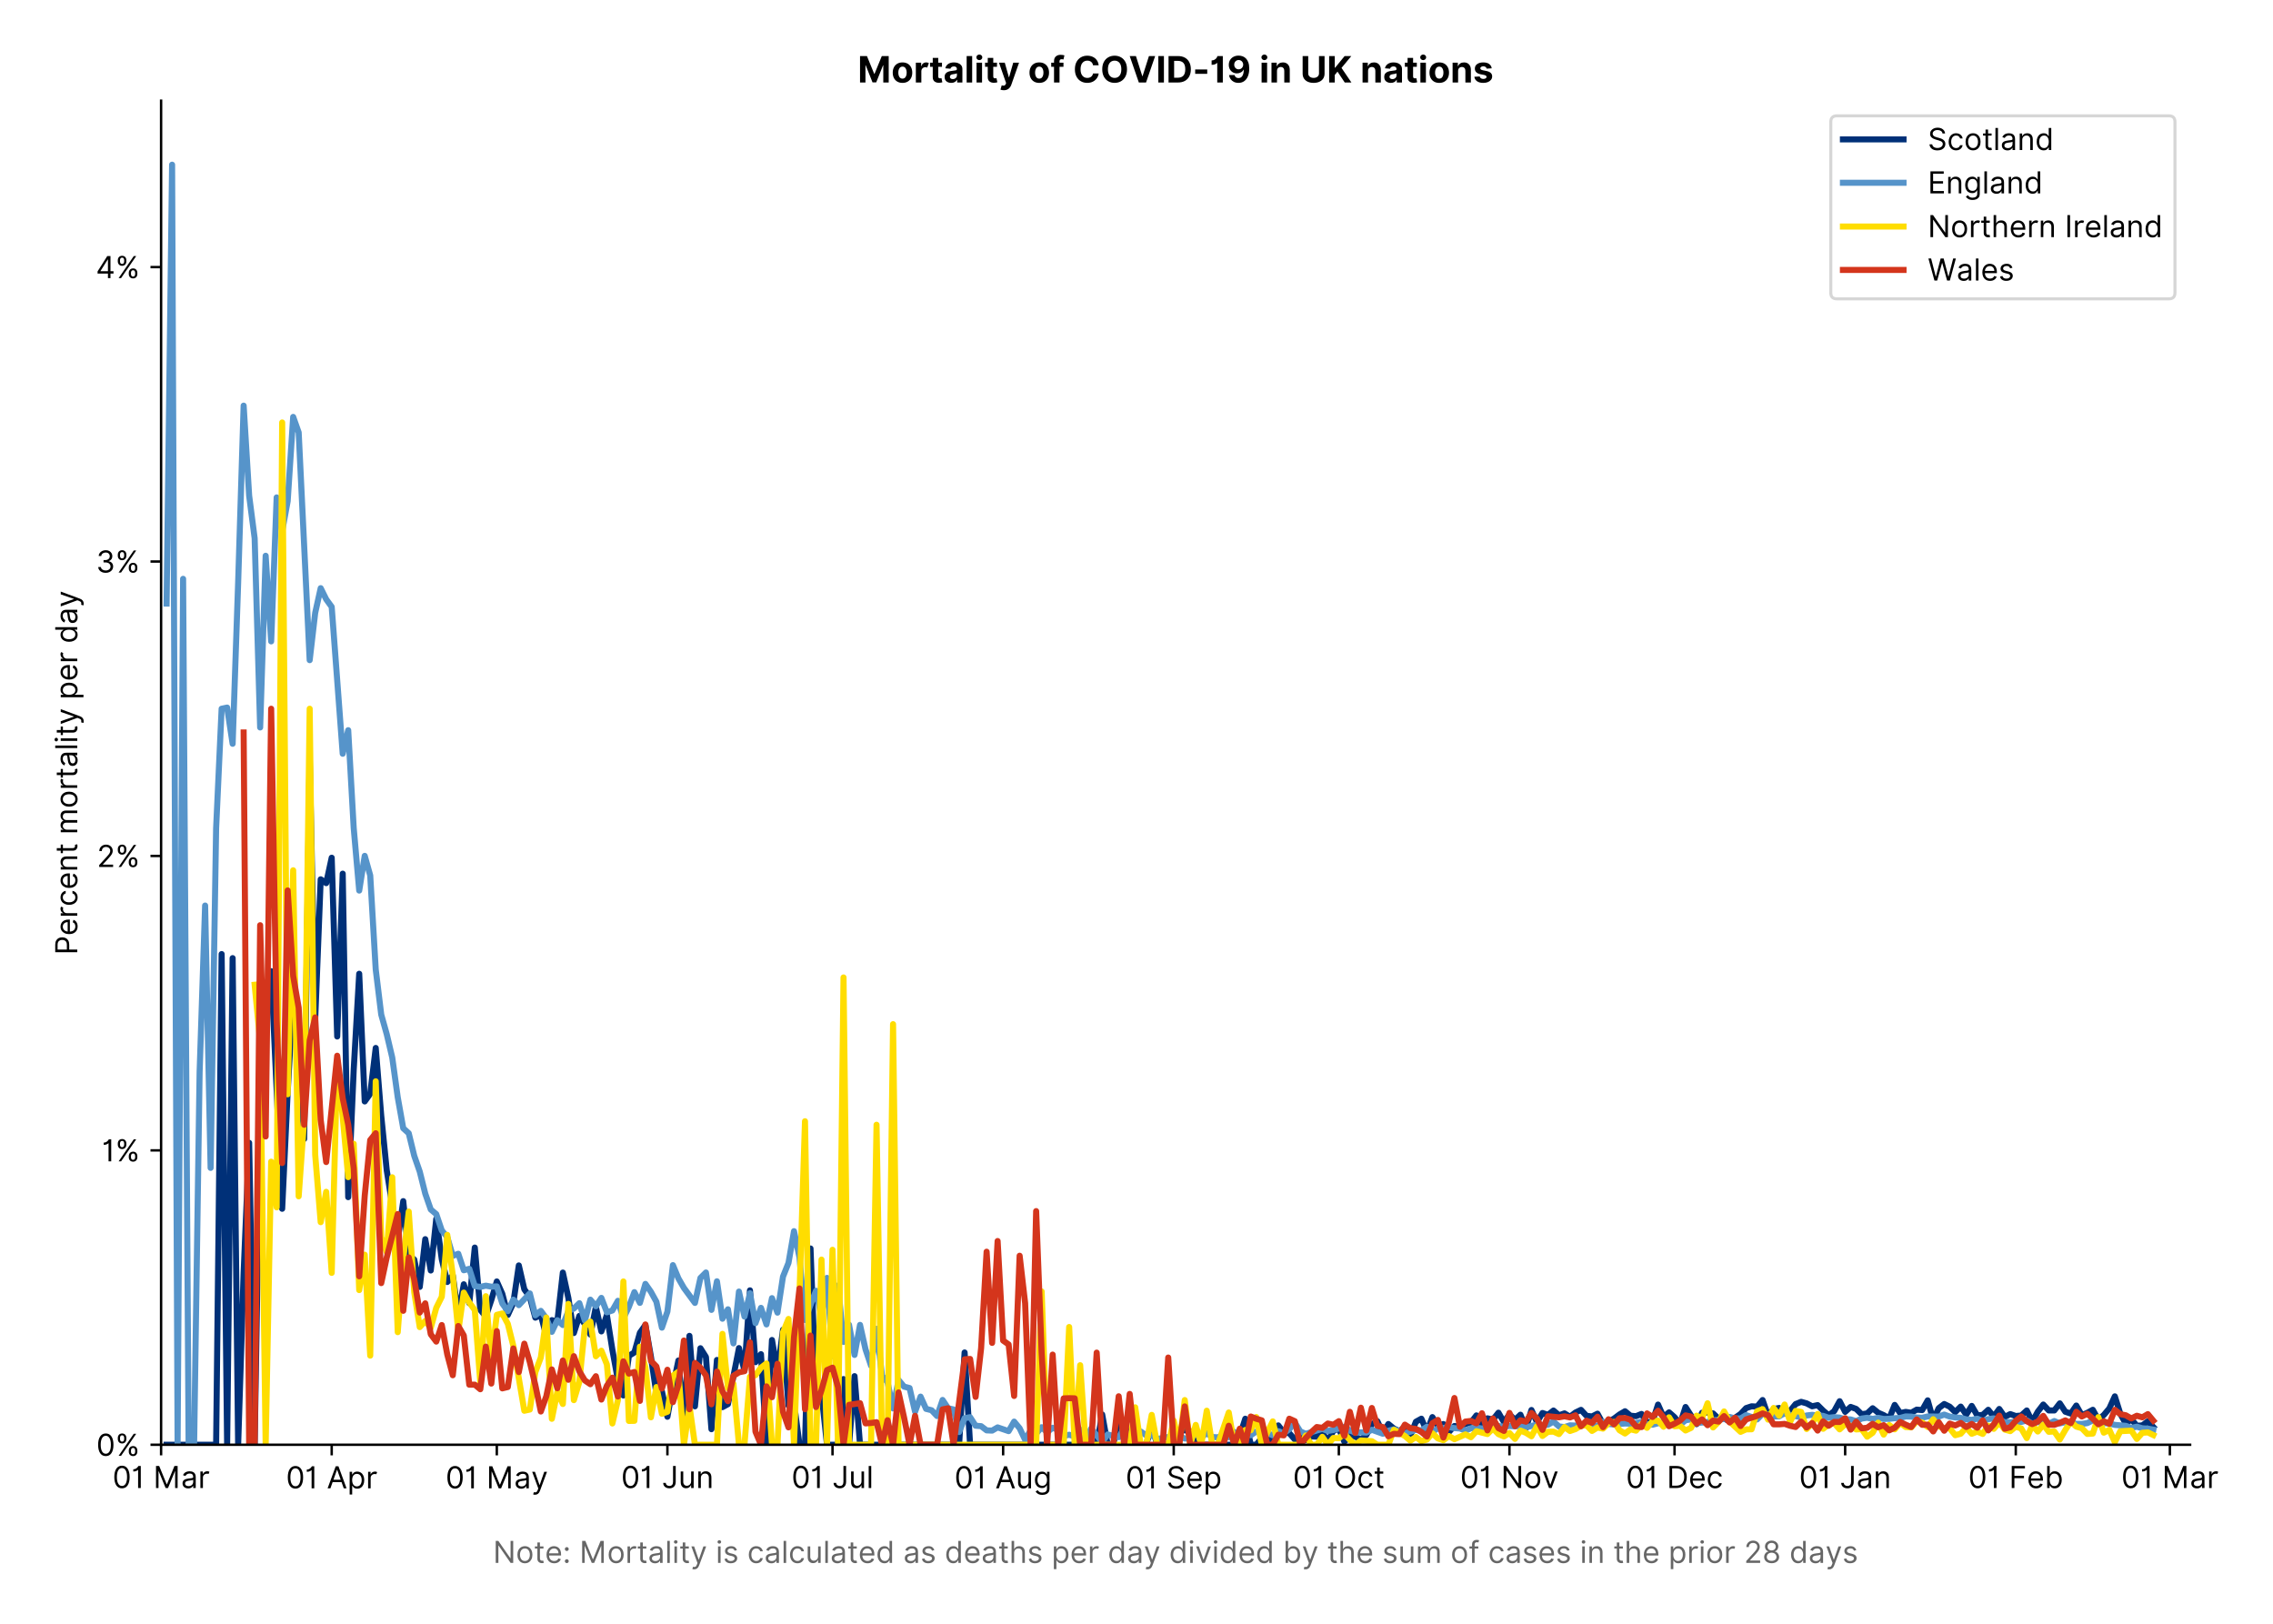 <?xml version="1.0" encoding="utf-8" standalone="no"?>
<!DOCTYPE svg PUBLIC "-//W3C//DTD SVG 1.1//EN"
  "http://www.w3.org/Graphics/SVG/1.1/DTD/svg11.dtd">
<!-- Created with matplotlib (https://matplotlib.org/) -->
<svg version="1.1" viewBox="0 0 750.12 535.849" xmlns="http://www.w3.org/2000/svg" xmlns:xlink="http://www.w3.org/1999/xlink">
 <defs>
  <style type="text/css">*{stroke-linecap:butt;stroke-linejoin:round;}</style>
 </defs>
 <g id="figure_1">
  <g id="patch_1">
   <path d="M 0 535.849 
L 750.12 535.849 
L 750.12 0 
L 0 0 
z
" style="fill:#ffffff;"/>
  </g>
  <g id="axes_1">
   <g id="patch_2">
    <path d="M 53.163 476.745 
L 722.763 476.745 
L 722.763 33.225 
L 53.163 33.225 
z
" style="fill:#ffffff;"/>
   </g>
   <g id="matplotlib.axis_1">
    <g id="xtick_1">
     <g id="line2d_1">
      <defs>
       <path d="M 0 0 
L 0 3.5 
" id="m16467d0ddc" style="stroke:#000000;stroke-width:0.8;"/>
      </defs>
      <g>
       <use style="stroke:#000000;stroke-width:0.8;" x="53.163" xlink:href="#m16467d0ddc" y="476.745"/>
      </g>
     </g>
     <g id="text_1">
      <!-- 01 Mar -->
      <g transform="translate(37.126 491.018)scale(0.1 -0.1)">
       <defs>
        <path d="M 31.25 -1 
Q 19.219 -1 12.594 8.766 
Q 5.969 18.531 5.969 36.359 
Q 5.969 54.047 12.641 63.875 
Q 19.312 73.719 31.25 73.719 
Q 43.188 73.719 49.859 63.875 
Q 56.531 54.047 56.531 36.359 
Q 56.531 18.531 49.906 8.766 
Q 43.297 -1 31.25 -1 
z
M 31.25 6.812 
Q 39.203 6.812 43.609 14.484 
Q 48.016 22.156 48.016 36.359 
Q 48.016 50.531 43.578 58.281 
Q 39.141 66.047 31.25 66.047 
Q 23.375 66.047 18.922 58.281 
Q 14.484 50.531 14.484 36.359 
Q 14.484 22.156 18.906 14.484 
Q 23.328 6.812 31.25 6.812 
z
" id="Inter-Regular-48"/>
        <path d="M 30.828 72.734 
L 30.828 0 
L 22.016 0 
L 22.016 59.938 
L 21.453 59.938 
Q 20.953 58.953 18.891 57.688 
Q 16.828 56.422 13.562 55.484 
Q 10.297 54.547 6.109 54.547 
L 6.109 61.938 
Q 10.328 61.938 13.422 63.453 
Q 16.516 64.984 18.594 67.047 
Q 20.672 69.109 21.75 70.766 
Q 22.828 72.438 23.016 72.734 
z
" id="Inter-Regular-49"/>
        <path id="Inter-Regular-32"/>
        <path d="M 8.812 72.734 
L 19.312 72.734 
L 44.031 12.359 
L 44.891 12.359 
L 69.609 72.734 
L 80.109 72.734 
L 80.109 0 
L 71.875 0 
L 71.875 55.25 
L 71.172 55.25 
L 48.438 0 
L 40.484 0 
L 17.75 55.25 
L 17.047 55.25 
L 17.047 0 
L 8.812 0 
z
" id="Inter-Regular-77"/>
        <path d="M 23.719 -1.281 
Q 18.531 -1.281 14.312 0.688 
Q 10.094 2.656 7.594 6.406 
Q 5.109 10.156 5.109 15.484 
Q 5.109 20.172 6.953 23.094 
Q 8.812 26.031 11.891 27.703 
Q 14.984 29.375 18.734 30.203 
Q 22.484 31.031 26.281 31.531 
Q 31.25 32.172 34.359 32.5 
Q 37.469 32.844 38.906 33.656 
Q 40.344 34.484 40.344 36.5 
L 40.344 36.797 
Q 40.344 42.047 37.484 44.953 
Q 34.625 47.875 28.844 47.875 
Q 22.828 47.875 19.422 45.234 
Q 16.016 42.609 14.625 39.625 
L 6.672 42.469 
Q 8.812 47.438 12.375 50.219 
Q 15.953 53.016 20.188 54.125 
Q 24.438 55.25 28.547 55.25 
Q 31.188 55.25 34.609 54.625 
Q 38.031 54.016 41.25 52.094 
Q 44.469 50.172 46.594 46.297 
Q 48.719 42.438 48.719 35.938 
L 48.719 0 
L 40.344 0 
L 40.344 7.391 
L 39.922 7.391 
Q 39.062 5.609 37.078 3.578 
Q 35.094 1.562 31.781 0.141 
Q 28.484 -1.281 23.719 -1.281 
z
M 25 6.25 
Q 29.969 6.25 33.391 8.203 
Q 36.828 10.156 38.578 13.234 
Q 40.344 16.328 40.344 19.75 
L 40.344 27.422 
Q 39.812 26.781 38.016 26.266 
Q 36.219 25.75 33.891 25.375 
Q 31.578 25 29.391 24.734 
Q 27.203 24.469 25.859 24.297 
Q 22.594 23.859 19.766 22.922 
Q 16.938 21.984 15.219 20.109 
Q 13.5 18.25 13.5 15.062 
Q 13.5 10.688 16.75 8.469 
Q 20 6.25 25 6.25 
z
" id="Inter-Regular-97"/>
        <path d="M 7.672 0 
L 7.672 54.547 
L 15.766 54.547 
L 15.766 46.312 
L 16.344 46.312 
Q 17.797 50.359 21.703 52.875 
Q 25.609 55.391 30.547 55.391 
Q 32.812 55.391 34.516 54.859 
Q 36.219 54.328 37.5 53.406 
L 34.656 46.312 
Q 33.766 46.766 32.578 47.031 
Q 31.391 47.297 29.828 47.297 
Q 23.859 47.297 19.953 43.656 
Q 16.047 40.016 16.047 34.516 
L 16.047 0 
z
" id="Inter-Regular-114"/>
       </defs>
       <use xlink:href="#Inter-Regular-48"/>
       <use x="62.5" xlink:href="#Inter-Regular-49"/>
       <use x="106.676" xlink:href="#Inter-Regular-32"/>
       <use x="134.801" xlink:href="#Inter-Regular-77"/>
       <use x="225.994" xlink:href="#Inter-Regular-97"/>
       <use x="282.386" xlink:href="#Inter-Regular-114"/>
      </g>
     </g>
    </g>
    <g id="xtick_2">
     <g id="line2d_2">
      <g>
       <use style="stroke:#000000;stroke-width:0.8;" x="109.465" xlink:href="#m16467d0ddc" y="476.745"/>
      </g>
     </g>
     <g id="text_2">
      <!-- 01 Apr -->
      <g transform="translate(94.38 491.117)scale(0.1 -0.1)">
       <defs>
        <path d="M 11.797 0 
L 2.562 0 
L 29.266 72.734 
L 38.359 72.734 
L 65.062 0 
L 55.828 0 
L 48.516 20.594 
L 19.109 20.594 
z
M 21.875 28.406 
L 45.734 28.406 
L 34.094 61.219 
L 33.531 61.219 
z
" id="Inter-Regular-65"/>
        <path d="M 7.672 -20.453 
L 7.672 54.547 
L 15.766 54.547 
L 15.766 45.875 
L 16.766 45.875 
Q 17.688 47.297 19.328 49.516 
Q 20.984 51.734 24.094 53.484 
Q 27.203 55.25 32.531 55.25 
Q 39.422 55.25 44.672 51.797 
Q 49.938 48.359 52.875 42.031 
Q 55.828 35.719 55.828 27.125 
Q 55.828 18.469 52.875 12.125 
Q 49.938 5.781 44.703 2.312 
Q 39.484 -1.141 32.672 -1.141 
Q 27.422 -1.141 24.25 0.609 
Q 21.094 2.375 19.391 4.625 
Q 17.688 6.891 16.766 8.375 
L 16.047 8.375 
L 16.047 -20.453 
z
M 15.906 27.266 
Q 15.906 18 19.938 12.188 
Q 23.969 6.391 31.531 6.391 
Q 36.797 6.391 40.328 9.172 
Q 43.859 11.969 45.641 16.703 
Q 47.438 21.453 47.438 27.266 
Q 47.438 33.031 45.672 37.656 
Q 43.922 42.297 40.391 45.016 
Q 36.859 47.734 31.531 47.734 
Q 23.859 47.734 19.875 42.078 
Q 15.906 36.438 15.906 27.266 
z
" id="Inter-Regular-112"/>
       </defs>
       <use xlink:href="#Inter-Regular-48"/>
       <use x="62.5" xlink:href="#Inter-Regular-49"/>
       <use x="106.676" xlink:href="#Inter-Regular-32"/>
       <use x="134.801" xlink:href="#Inter-Regular-65"/>
       <use x="202.415" xlink:href="#Inter-Regular-112"/>
       <use x="263.352" xlink:href="#Inter-Regular-114"/>
      </g>
     </g>
    </g>
    <g id="xtick_3">
     <g id="line2d_3">
      <g>
       <use style="stroke:#000000;stroke-width:0.8;" x="163.952" xlink:href="#m16467d0ddc" y="476.745"/>
      </g>
     </g>
     <g id="text_3">
      <!-- 01 May -->
      <g transform="translate(147.049 491.117)scale(0.1 -0.1)">
       <defs>
        <path d="M 12.781 -21.172 
Q 10.656 -21.172 8.984 -20.828 
Q 7.312 -20.484 6.672 -20.172 
L 8.812 -12.781 
Q 13.391 -13.953 16.453 -12.719 
Q 19.531 -11.5 21.734 -5.391 
L 23.578 -0.281 
L 3.406 54.547 
L 12.5 54.547 
L 27.562 11.078 
L 28.125 11.078 
L 43.188 54.547 
L 52.281 54.547 
L 28.844 -8.812 
Q 24.219 -21.172 12.781 -21.172 
z
" id="Inter-Regular-121"/>
       </defs>
       <use xlink:href="#Inter-Regular-48"/>
       <use x="62.5" xlink:href="#Inter-Regular-49"/>
       <use x="106.676" xlink:href="#Inter-Regular-32"/>
       <use x="134.801" xlink:href="#Inter-Regular-77"/>
       <use x="225.994" xlink:href="#Inter-Regular-97"/>
       <use x="282.386" xlink:href="#Inter-Regular-121"/>
      </g>
     </g>
    </g>
    <g id="xtick_4">
     <g id="line2d_4">
      <g>
       <use style="stroke:#000000;stroke-width:0.8;" x="220.255" xlink:href="#m16467d0ddc" y="476.745"/>
      </g>
     </g>
     <g id="text_4">
      <!-- 01 Jun -->
      <g transform="translate(204.97 491.018)scale(0.1 -0.1)">
       <defs>
        <path d="M 36.656 72.734 
L 45.453 72.734 
L 45.453 20.734 
Q 45.453 10.266 39.828 4.625 
Q 34.203 -1 24.719 -1 
Q 18.75 -1 14.094 1.188 
Q 9.453 3.375 6.781 7.422 
Q 4.125 11.469 4.125 17.047 
L 12.781 17.047 
Q 12.781 12.422 16.156 9.609 
Q 19.531 6.812 24.719 6.812 
Q 30.438 6.812 33.547 10.375 
Q 36.656 13.953 36.656 20.734 
z
" id="Inter-Regular-74"/>
        <path d="M 42.047 22.297 
L 42.047 54.547 
L 50.422 54.547 
L 50.422 0 
L 42.047 0 
L 42.047 9.234 
L 41.484 9.234 
Q 39.562 5.078 35.516 2.188 
Q 31.469 -0.703 25.281 -0.703 
Q 17.609 -0.703 12.641 4.375 
Q 7.672 9.453 7.672 19.891 
L 7.672 54.547 
L 16.047 54.547 
L 16.047 20.453 
Q 16.047 14.484 19.406 10.938 
Q 22.766 7.391 27.984 7.391 
Q 31.109 7.391 34.359 8.984 
Q 37.609 10.578 39.828 13.875 
Q 42.047 17.188 42.047 22.297 
z
" id="Inter-Regular-117"/>
        <path d="M 16.047 32.812 
L 16.047 0 
L 7.672 0 
L 7.672 54.547 
L 15.766 54.547 
L 15.766 46.016 
L 16.484 46.016 
Q 18.391 50.172 22.297 52.703 
Q 26.203 55.25 32.391 55.25 
Q 40.656 55.25 45.75 50.172 
Q 50.859 45.094 50.859 34.656 
L 50.859 0 
L 42.469 0 
L 42.469 34.094 
Q 42.469 40.516 39.125 44.125 
Q 35.797 47.734 29.969 47.734 
Q 23.969 47.734 20 43.844 
Q 16.047 39.953 16.047 32.812 
z
" id="Inter-Regular-110"/>
       </defs>
       <use xlink:href="#Inter-Regular-48"/>
       <use x="62.5" xlink:href="#Inter-Regular-49"/>
       <use x="106.676" xlink:href="#Inter-Regular-32"/>
       <use x="134.801" xlink:href="#Inter-Regular-74"/>
       <use x="189.063" xlink:href="#Inter-Regular-117"/>
       <use x="247.159" xlink:href="#Inter-Regular-110"/>
      </g>
     </g>
    </g>
    <g id="xtick_5">
     <g id="line2d_5">
      <g>
       <use style="stroke:#000000;stroke-width:0.8;" x="274.741" xlink:href="#m16467d0ddc" y="476.745"/>
      </g>
     </g>
     <g id="text_5">
      <!-- 01 Jul -->
      <g transform="translate(261.198 491.018)scale(0.1 -0.1)">
       <defs>
        <path d="M 16.047 72.734 
L 16.047 0 
L 7.672 0 
L 7.672 72.734 
z
" id="Inter-Regular-108"/>
       </defs>
       <use xlink:href="#Inter-Regular-48"/>
       <use x="62.5" xlink:href="#Inter-Regular-49"/>
       <use x="106.676" xlink:href="#Inter-Regular-32"/>
       <use x="134.801" xlink:href="#Inter-Regular-74"/>
       <use x="189.063" xlink:href="#Inter-Regular-117"/>
       <use x="247.159" xlink:href="#Inter-Regular-108"/>
      </g>
     </g>
    </g>
    <g id="xtick_6">
     <g id="line2d_6">
      <g>
       <use style="stroke:#000000;stroke-width:0.8;" x="331.044" xlink:href="#m16467d0ddc" y="476.745"/>
      </g>
     </g>
     <g id="text_6">
      <!-- 01 Aug -->
      <g transform="translate(314.972 491.117)scale(0.1 -0.1)">
       <defs>
        <path d="M 29.688 -21.594 
Q 20.562 -21.594 15.25 -18.266 
Q 9.938 -14.953 7.391 -10.656 
L 14.062 -5.969 
Q 15.203 -7.453 16.938 -9.391 
Q 18.688 -11.328 21.719 -12.766 
Q 24.75 -14.203 29.688 -14.203 
Q 36.297 -14.203 40.594 -11 
Q 44.891 -7.812 44.891 -1 
L 44.891 10.078 
L 44.172 10.078 
Q 43.25 8.594 41.562 6.406 
Q 39.875 4.219 36.734 2.531 
Q 33.594 0.859 28.266 0.859 
Q 21.656 0.859 16.422 3.984 
Q 11.188 7.109 8.141 13.062 
Q 5.109 19.031 5.109 27.562 
Q 5.109 35.938 8.062 42.172 
Q 11.016 48.406 16.266 51.828 
Q 21.516 55.25 28.406 55.25 
Q 33.734 55.25 36.875 53.484 
Q 40.016 51.734 41.703 49.516 
Q 43.391 47.297 44.312 45.875 
L 45.172 45.875 
L 45.172 54.547 
L 53.266 54.547 
L 53.266 -1.562 
Q 53.266 -8.594 50.078 -13.016 
Q 46.906 -17.438 41.562 -19.516 
Q 36.219 -21.594 29.688 -21.594 
z
M 29.406 8.375 
Q 36.969 8.375 41 13.5 
Q 45.031 18.641 45.031 27.703 
Q 45.031 36.547 41.047 42.141 
Q 37.078 47.734 29.406 47.734 
Q 24.078 47.734 20.547 45.031 
Q 17.016 42.328 15.25 37.781 
Q 13.5 33.234 13.5 27.703 
Q 13.5 19.172 17.5 13.766 
Q 21.516 8.375 29.406 8.375 
z
" id="Inter-Regular-103"/>
       </defs>
       <use xlink:href="#Inter-Regular-48"/>
       <use x="62.5" xlink:href="#Inter-Regular-49"/>
       <use x="106.676" xlink:href="#Inter-Regular-32"/>
       <use x="134.801" xlink:href="#Inter-Regular-65"/>
       <use x="202.415" xlink:href="#Inter-Regular-117"/>
       <use x="260.511" xlink:href="#Inter-Regular-103"/>
      </g>
     </g>
    </g>
    <g id="xtick_7">
     <g id="line2d_7">
      <g>
       <use style="stroke:#000000;stroke-width:0.8;" x="387.347" xlink:href="#m16467d0ddc" y="476.745"/>
      </g>
     </g>
     <g id="text_7">
      <!-- 01 Sep -->
      <g transform="translate(371.46 491.117)scale(0.1 -0.1)">
       <defs>
        <path d="M 48.578 54.547 
Q 47.938 59.938 43.391 62.922 
Q 38.844 65.906 32.25 65.906 
Q 25 65.906 20.594 62.484 
Q 16.188 59.062 16.188 53.828 
Q 16.188 49.922 18.578 47.531 
Q 20.984 45.141 24.266 43.797 
Q 27.562 42.469 30.25 41.766 
L 37.641 39.766 
Q 40.484 39.031 43.984 37.719 
Q 47.484 36.406 50.688 34.141 
Q 53.906 31.891 56 28.375 
Q 58.094 24.859 58.094 19.75 
Q 58.094 13.844 55.016 9.078 
Q 51.953 4.328 46.078 1.516 
Q 40.203 -1.281 31.812 -1.281 
Q 20.094 -1.281 13.203 4.25 
Q 6.328 9.797 5.688 18.75 
L 14.781 18.75 
Q 15.125 14.625 17.562 11.938 
Q 20 9.266 23.734 7.969 
Q 27.484 6.672 31.812 6.672 
Q 36.859 6.672 40.875 8.328 
Q 44.891 9.984 47.234 12.938 
Q 49.578 15.906 49.578 19.891 
Q 49.578 23.516 47.547 25.781 
Q 45.531 28.047 42.219 29.469 
Q 38.922 30.891 35.094 31.953 
L 26.141 34.516 
Q 17.609 36.969 12.641 41.516 
Q 7.672 46.062 7.672 53.406 
Q 7.672 59.516 10.984 64.078 
Q 14.312 68.641 19.938 71.172 
Q 25.562 73.719 32.531 73.719 
Q 39.562 73.719 45.031 71.219 
Q 50.5 68.719 53.703 64.375 
Q 56.922 60.047 57.109 54.547 
z
" id="Inter-Regular-83"/>
        <path d="M 30.547 -1.141 
Q 22.656 -1.141 16.953 2.359 
Q 11.266 5.859 8.188 12.156 
Q 5.109 18.469 5.109 26.844 
Q 5.109 35.234 8.188 41.641 
Q 11.266 48.047 16.781 51.641 
Q 22.297 55.25 29.688 55.25 
Q 33.953 55.25 38.109 53.828 
Q 42.266 52.422 45.672 49.234 
Q 49.078 46.062 51.094 40.844 
Q 53.125 35.625 53.125 27.984 
L 53.125 24.438 
L 13.531 24.438 
Q 13.812 15.703 18.484 11.047 
Q 23.156 6.391 30.547 6.391 
Q 35.484 6.391 39.031 8.516 
Q 42.578 10.656 44.172 14.922 
L 52.281 12.641 
Q 50.359 6.469 44.594 2.656 
Q 38.844 -1.141 30.547 -1.141 
z
M 13.531 31.672 
L 44.609 31.672 
Q 44.609 38.594 40.547 43.156 
Q 36.5 47.734 29.688 47.734 
Q 24.891 47.734 21.375 45.484 
Q 17.859 43.25 15.828 39.578 
Q 13.812 35.906 13.531 31.672 
z
" id="Inter-Regular-101"/>
       </defs>
       <use xlink:href="#Inter-Regular-48"/>
       <use x="62.5" xlink:href="#Inter-Regular-49"/>
       <use x="106.676" xlink:href="#Inter-Regular-32"/>
       <use x="134.801" xlink:href="#Inter-Regular-83"/>
       <use x="198.58" xlink:href="#Inter-Regular-101"/>
       <use x="256.818" xlink:href="#Inter-Regular-112"/>
      </g>
     </g>
    </g>
    <g id="xtick_8">
     <g id="line2d_8">
      <g>
       <use style="stroke:#000000;stroke-width:0.8;" x="441.834" xlink:href="#m16467d0ddc" y="476.745"/>
      </g>
     </g>
     <g id="text_8">
      <!-- 01 Oct -->
      <g transform="translate(426.678 491.018)scale(0.1 -0.1)">
       <defs>
        <path d="M 70.172 36.359 
Q 70.172 24.859 66.016 16.469 
Q 61.859 8.094 54.609 3.547 
Q 47.375 -1 38.062 -1 
Q 28.766 -1 21.516 3.547 
Q 14.281 8.094 10.125 16.469 
Q 5.969 24.859 5.969 36.359 
Q 5.969 47.875 10.125 56.25 
Q 14.281 64.625 21.516 69.172 
Q 28.766 73.719 38.062 73.719 
Q 47.375 73.719 54.609 69.172 
Q 61.859 64.625 66.016 56.25 
Q 70.172 47.875 70.172 36.359 
z
M 61.656 36.359 
Q 61.656 45.812 58.5 52.312 
Q 55.359 58.812 50.016 62.141 
Q 44.672 65.484 38.062 65.484 
Q 31.469 65.484 26.125 62.141 
Q 20.781 58.812 17.625 52.312 
Q 14.484 45.812 14.484 36.359 
Q 14.484 26.922 17.625 20.422 
Q 20.781 13.922 26.125 10.578 
Q 31.469 7.25 38.062 7.25 
Q 44.672 7.25 50.016 10.578 
Q 55.359 13.922 58.5 20.422 
Q 61.656 26.922 61.656 36.359 
z
" id="Inter-Regular-79"/>
        <path d="M 29.828 -1.141 
Q 22.156 -1.141 16.609 2.484 
Q 11.078 6.109 8.094 12.469 
Q 5.109 18.828 5.109 26.984 
Q 5.109 35.297 8.188 41.672 
Q 11.266 48.047 16.781 51.641 
Q 22.297 55.25 29.688 55.25 
Q 35.438 55.25 40.047 53.125 
Q 44.672 51 47.609 47.156 
Q 50.562 43.328 51.281 38.203 
L 42.906 38.203 
Q 41.938 41.938 38.656 44.828 
Q 35.375 47.734 29.828 47.734 
Q 22.484 47.734 17.984 42.141 
Q 13.5 36.547 13.5 27.266 
Q 13.5 17.797 17.938 12.094 
Q 22.375 6.391 29.828 6.391 
Q 34.734 6.391 38.234 8.906 
Q 41.734 11.438 42.906 15.906 
L 51.281 15.906 
Q 50.562 11.078 47.781 7.219 
Q 45 3.375 40.438 1.109 
Q 35.875 -1.141 29.828 -1.141 
z
" id="Inter-Regular-99"/>
        <path d="M 31.391 54.547 
L 31.391 47.438 
L 19.75 47.438 
L 19.75 15.625 
Q 19.75 12.078 20.797 10.312 
Q 21.844 8.562 23.484 7.969 
Q 25.141 7.391 26.984 7.391 
Q 28.375 7.391 29.266 7.547 
Q 30.156 7.703 30.688 7.812 
L 32.391 0.281 
Q 31.531 -0.031 30 -0.359 
Q 28.484 -0.703 26.141 -0.703 
Q 22.594 -0.703 19.188 0.812 
Q 15.797 2.344 13.578 5.469 
Q 11.359 8.594 11.359 13.359 
L 11.359 47.438 
L 3.125 47.438 
L 3.125 54.547 
L 11.359 54.547 
L 11.359 67.609 
L 19.75 67.609 
L 19.75 54.547 
z
" id="Inter-Regular-116"/>
       </defs>
       <use xlink:href="#Inter-Regular-48"/>
       <use x="62.5" xlink:href="#Inter-Regular-49"/>
       <use x="106.676" xlink:href="#Inter-Regular-32"/>
       <use x="134.801" xlink:href="#Inter-Regular-79"/>
       <use x="210.938" xlink:href="#Inter-Regular-99"/>
       <use x="266.761" xlink:href="#Inter-Regular-116"/>
      </g>
     </g>
    </g>
    <g id="xtick_9">
     <g id="line2d_9">
      <g>
       <use style="stroke:#000000;stroke-width:0.8;" x="498.137" xlink:href="#m16467d0ddc" y="476.745"/>
      </g>
     </g>
     <g id="text_9">
      <!-- 01 Nov -->
      <g transform="translate(481.866 491.018)scale(0.1 -0.1)">
       <defs>
        <path d="M 66.484 72.734 
L 66.484 0 
L 57.953 0 
L 18.328 57.109 
L 17.609 57.109 
L 17.609 0 
L 8.812 0 
L 8.812 72.734 
L 17.328 72.734 
L 57.109 15.484 
L 57.812 15.484 
L 57.812 72.734 
z
" id="Inter-Regular-78"/>
        <path d="M 29.828 -1.141 
Q 22.438 -1.141 16.875 2.375 
Q 11.328 5.891 8.219 12.203 
Q 5.109 18.531 5.109 26.984 
Q 5.109 35.516 8.219 41.859 
Q 11.328 48.219 16.875 51.734 
Q 22.438 55.25 29.828 55.25 
Q 37.219 55.25 42.766 51.734 
Q 48.328 48.219 51.438 41.859 
Q 54.547 35.516 54.547 26.984 
Q 54.547 18.531 51.438 12.203 
Q 48.328 5.891 42.766 2.375 
Q 37.219 -1.141 29.828 -1.141 
z
M 29.828 6.391 
Q 35.438 6.391 39.062 9.266 
Q 42.688 12.141 44.422 16.828 
Q 46.172 21.516 46.172 26.984 
Q 46.172 32.453 44.422 37.172 
Q 42.688 41.906 39.062 44.812 
Q 35.438 47.734 29.828 47.734 
Q 24.219 47.734 20.594 44.812 
Q 16.969 41.906 15.234 37.172 
Q 13.5 32.453 13.5 26.984 
Q 13.5 21.516 15.234 16.828 
Q 16.969 12.141 20.594 9.266 
Q 24.219 6.391 29.828 6.391 
z
" id="Inter-Regular-111"/>
        <path d="M 52.281 54.547 
L 32.109 0 
L 23.578 0 
L 3.406 54.547 
L 12.5 54.547 
L 27.562 11.078 
L 28.125 11.078 
L 43.188 54.547 
z
" id="Inter-Regular-118"/>
       </defs>
       <use xlink:href="#Inter-Regular-48"/>
       <use x="62.5" xlink:href="#Inter-Regular-49"/>
       <use x="106.676" xlink:href="#Inter-Regular-32"/>
       <use x="134.801" xlink:href="#Inter-Regular-78"/>
       <use x="210.085" xlink:href="#Inter-Regular-111"/>
       <use x="269.744" xlink:href="#Inter-Regular-118"/>
      </g>
     </g>
    </g>
    <g id="xtick_10">
     <g id="line2d_10">
      <g>
       <use style="stroke:#000000;stroke-width:0.8;" x="552.623" xlink:href="#m16467d0ddc" y="476.745"/>
      </g>
     </g>
     <g id="text_10">
      <!-- 01 Dec -->
      <g transform="translate(536.587 491.018)scale(0.1 -0.1)">
       <defs>
        <path d="M 31.25 0 
L 8.812 0 
L 8.812 72.734 
L 32.25 72.734 
Q 42.828 72.734 50.359 68.375 
Q 57.891 64.031 61.891 55.906 
Q 65.906 47.797 65.906 36.5 
Q 65.906 25.141 61.859 16.953 
Q 57.812 8.766 50.062 4.375 
Q 42.328 0 31.25 0 
z
M 17.609 7.812 
L 30.688 7.812 
Q 44.219 7.812 50.797 15.5 
Q 57.391 23.188 57.391 36.5 
Q 57.391 49.719 50.922 57.312 
Q 44.469 64.922 31.672 64.922 
L 17.609 64.922 
z
" id="Inter-Regular-68"/>
       </defs>
       <use xlink:href="#Inter-Regular-48"/>
       <use x="62.5" xlink:href="#Inter-Regular-49"/>
       <use x="106.676" xlink:href="#Inter-Regular-32"/>
       <use x="134.801" xlink:href="#Inter-Regular-68"/>
       <use x="206.676" xlink:href="#Inter-Regular-101"/>
       <use x="264.915" xlink:href="#Inter-Regular-99"/>
      </g>
     </g>
    </g>
    <g id="xtick_11">
     <g id="line2d_11">
      <g>
       <use style="stroke:#000000;stroke-width:0.8;" x="608.926" xlink:href="#m16467d0ddc" y="476.745"/>
      </g>
     </g>
     <g id="text_11">
      <!-- 01 Jan -->
      <g transform="translate(593.727 491.018)scale(0.1 -0.1)">
       <use xlink:href="#Inter-Regular-48"/>
       <use x="62.5" xlink:href="#Inter-Regular-49"/>
       <use x="106.676" xlink:href="#Inter-Regular-32"/>
       <use x="134.801" xlink:href="#Inter-Regular-74"/>
       <use x="189.063" xlink:href="#Inter-Regular-97"/>
       <use x="245.455" xlink:href="#Inter-Regular-110"/>
      </g>
     </g>
    </g>
    <g id="xtick_12">
     <g id="line2d_12">
      <g>
       <use style="stroke:#000000;stroke-width:0.8;" x="665.229" xlink:href="#m16467d0ddc" y="476.745"/>
      </g>
     </g>
     <g id="text_12">
      <!-- 01 Feb -->
      <g transform="translate(649.54 491.018)scale(0.1 -0.1)">
       <defs>
        <path d="M 8.812 0 
L 8.812 72.734 
L 52.422 72.734 
L 52.422 64.922 
L 17.609 64.922 
L 17.609 40.344 
L 49.156 40.344 
L 49.156 32.531 
L 17.609 32.531 
L 17.609 0 
z
" id="Inter-Regular-70"/>
        <path d="M 8.812 0 
L 8.812 72.734 
L 17.188 72.734 
L 17.188 45.875 
L 17.906 45.875 
Q 18.828 47.297 20.469 49.516 
Q 22.125 51.734 25.234 53.484 
Q 28.344 55.25 33.672 55.25 
Q 40.562 55.25 45.812 51.797 
Q 51.062 48.359 54.016 42.031 
Q 56.969 35.719 56.969 27.125 
Q 56.969 18.469 54.016 12.125 
Q 51.062 5.781 45.844 2.312 
Q 40.625 -1.141 33.812 -1.141 
Q 28.547 -1.141 25.391 0.609 
Q 22.234 2.375 20.531 4.625 
Q 18.828 6.891 17.906 8.375 
L 16.906 8.375 
L 16.906 0 
z
M 17.047 27.266 
Q 17.047 18 21.078 12.188 
Q 25.109 6.391 32.672 6.391 
Q 37.922 6.391 41.453 9.172 
Q 45 11.969 46.781 16.703 
Q 48.578 21.453 48.578 27.266 
Q 48.578 33.031 46.812 37.656 
Q 45.062 42.297 41.531 45.016 
Q 38 47.734 32.672 47.734 
Q 25 47.734 21.016 42.078 
Q 17.047 36.438 17.047 27.266 
z
" id="Inter-Regular-98"/>
       </defs>
       <use xlink:href="#Inter-Regular-48"/>
       <use x="62.5" xlink:href="#Inter-Regular-49"/>
       <use x="106.676" xlink:href="#Inter-Regular-32"/>
       <use x="134.801" xlink:href="#Inter-Regular-70"/>
       <use x="193.466" xlink:href="#Inter-Regular-101"/>
       <use x="251.705" xlink:href="#Inter-Regular-98"/>
      </g>
     </g>
    </g>
    <g id="xtick_13">
     <g id="line2d_13">
      <g>
       <use style="stroke:#000000;stroke-width:0.8;" x="716.083" xlink:href="#m16467d0ddc" y="476.745"/>
      </g>
     </g>
     <g id="text_13">
      <!-- 01 Mar -->
      <g transform="translate(700.046 491.018)scale(0.1 -0.1)">
       <use xlink:href="#Inter-Regular-48"/>
       <use x="62.5" xlink:href="#Inter-Regular-49"/>
       <use x="106.676" xlink:href="#Inter-Regular-32"/>
       <use x="134.801" xlink:href="#Inter-Regular-77"/>
       <use x="225.994" xlink:href="#Inter-Regular-97"/>
       <use x="282.386" xlink:href="#Inter-Regular-114"/>
      </g>
     </g>
    </g>
    <g id="text_14">
     <!--  -->
     <g style="fill:#666666;" transform="translate(387.962 504.55)scale(0.1 -0.1)"/>
     <!-- Note: Mortality is calculated as deaths per day divided by the sum of cases in the prior 28 days -->
     <g style="fill:#666666;" transform="translate(162.717 515.732)scale(0.1 -0.1)">
      <defs>
       <path d="M 13.781 -0.562 
Q 11.156 -0.562 9.266 1.312 
Q 7.391 3.203 7.391 5.828 
Q 7.391 8.453 9.266 10.328 
Q 11.156 12.219 13.781 12.219 
Q 16.406 12.219 18.281 10.328 
Q 20.172 8.453 20.172 5.828 
Q 20.172 3.203 18.281 1.312 
Q 16.406 -0.562 13.781 -0.562 
z
M 13.781 39.438 
Q 11.156 39.438 9.266 41.312 
Q 7.391 43.203 7.391 45.828 
Q 7.391 48.453 9.266 50.328 
Q 11.156 52.219 13.781 52.219 
Q 16.406 52.219 18.281 50.328 
Q 20.172 48.453 20.172 45.828 
Q 20.172 43.203 18.281 41.312 
Q 16.406 39.438 13.781 39.438 
z
" id="Inter-Regular-58"/>
       <path d="M 7.672 0 
L 7.672 54.547 
L 16.047 54.547 
L 16.047 0 
z
M 11.938 63.641 
Q 9.484 63.641 7.719 65.297 
Q 5.969 66.969 5.969 69.312 
Q 5.969 71.656 7.719 73.328 
Q 9.484 75 11.938 75 
Q 14.391 75 16.141 73.328 
Q 17.906 71.656 17.906 69.312 
Q 17.906 66.969 16.141 65.297 
Q 14.391 63.641 11.938 63.641 
z
" id="Inter-Regular-105"/>
       <path d="M 46.312 42.328 
L 38.781 40.203 
Q 37.672 43.047 35.078 45.531 
Q 32.5 48.016 26.984 48.016 
Q 21.984 48.016 18.656 45.719 
Q 15.344 43.438 15.344 39.922 
Q 15.344 36.797 17.609 34.984 
Q 19.891 33.172 24.719 31.953 
L 32.812 29.969 
Q 47.297 26.422 47.297 15.203 
Q 47.297 10.516 44.609 6.812 
Q 41.938 3.125 37.141 0.984 
Q 32.359 -1.141 26 -1.141 
Q 17.656 -1.141 12.188 2.484 
Q 6.719 6.109 5.25 13.062 
L 13.219 15.062 
Q 15.453 6.25 25.859 6.25 
Q 31.719 6.25 35.172 8.75 
Q 38.641 11.25 38.641 14.766 
Q 38.641 20.562 30.547 22.438 
L 21.453 24.578 
Q 13.953 26.344 10.453 30.094 
Q 6.969 33.844 6.969 39.484 
Q 6.969 44.109 9.578 47.656 
Q 12.188 51.203 16.703 53.219 
Q 21.234 55.25 26.984 55.25 
Q 35.094 55.25 39.719 51.703 
Q 44.359 48.156 46.312 42.328 
z
" id="Inter-Regular-115"/>
       <path d="M 28.266 -1.141 
Q 21.453 -1.141 16.234 2.312 
Q 11.016 5.781 8.062 12.125 
Q 5.109 18.469 5.109 27.125 
Q 5.109 35.719 8.062 42.031 
Q 11.016 48.359 16.266 51.797 
Q 21.516 55.25 28.406 55.25 
Q 33.734 55.25 36.844 53.484 
Q 39.953 51.734 41.594 49.516 
Q 43.25 47.297 44.172 45.875 
L 44.891 45.875 
L 44.891 72.734 
L 53.266 72.734 
L 53.266 0 
L 45.172 0 
L 45.172 8.375 
L 44.172 8.375 
Q 43.25 6.891 41.547 4.625 
Q 39.844 2.375 36.688 0.609 
Q 33.531 -1.141 28.266 -1.141 
z
M 29.406 6.391 
Q 36.969 6.391 41 12.188 
Q 45.031 18 45.031 27.266 
Q 45.031 36.438 41.047 42.078 
Q 37.078 47.734 29.406 47.734 
Q 24.078 47.734 20.547 45.016 
Q 17.016 42.297 15.25 37.656 
Q 13.5 33.031 13.5 27.266 
Q 13.5 21.453 15.281 16.703 
Q 17.078 11.969 20.609 9.172 
Q 24.156 6.391 29.406 6.391 
z
" id="Inter-Regular-100"/>
       <path d="M 16.047 32.812 
L 16.047 0 
L 7.672 0 
L 7.672 72.734 
L 16.047 72.734 
L 16.047 46.016 
L 16.766 46.016 
Q 18.688 50.25 22.531 52.75 
Q 26.391 55.25 32.812 55.25 
Q 41.188 55.25 46.297 50.203 
Q 51.422 45.172 51.422 34.656 
L 51.422 0 
L 43.047 0 
L 43.047 34.094 
Q 43.047 40.594 39.688 44.156 
Q 36.328 47.734 30.406 47.734 
Q 24.188 47.734 20.109 43.844 
Q 16.047 39.953 16.047 32.812 
z
" id="Inter-Regular-104"/>
       <path d="M 7.672 0 
L 7.672 54.547 
L 15.766 54.547 
L 15.766 46.016 
L 16.484 46.016 
Q 18.188 50.391 21.984 52.812 
Q 25.781 55.25 31.109 55.25 
Q 36.5 55.25 40.109 52.812 
Q 43.719 50.391 45.734 46.016 
L 46.312 46.016 
Q 48.406 50.25 52.594 52.75 
Q 56.781 55.25 62.641 55.25 
Q 69.953 55.25 74.609 50.688 
Q 79.266 46.125 79.266 36.5 
L 79.266 0 
L 70.875 0 
L 70.875 36.5 
Q 70.875 42.547 67.578 45.141 
Q 64.281 47.734 59.797 47.734 
Q 54.047 47.734 50.891 44.266 
Q 47.734 40.797 47.734 35.516 
L 47.734 0 
L 39.203 0 
L 39.203 37.359 
Q 39.203 42.016 36.188 44.875 
Q 33.172 47.734 28.406 47.734 
Q 25.141 47.734 22.312 45.984 
Q 19.5 44.25 17.766 41.172 
Q 16.047 38.109 16.047 34.094 
L 16.047 0 
z
" id="Inter-Regular-109"/>
       <path d="M 31.969 54.547 
L 31.969 47.438 
L 19.75 47.438 
L 19.75 0 
L 11.359 0 
L 11.359 47.438 
L 2.562 47.438 
L 2.562 54.547 
L 11.359 54.547 
L 11.359 62.078 
Q 11.359 66.766 13.562 69.891 
Q 15.766 73.016 19.281 74.578 
Q 22.797 76.141 26.703 76.141 
Q 29.797 76.141 31.75 75.641 
Q 33.703 75.141 34.656 74.719 
L 32.25 67.469 
Q 31.609 67.688 30.484 68 
Q 29.375 68.328 27.562 68.328 
Q 23.406 68.328 21.578 66.234 
Q 19.75 64.141 19.75 60.078 
L 19.75 54.547 
z
" id="Inter-Regular-102"/>
       <path d="M 7.531 0 
L 7.531 6.391 
L 31.531 32.672 
Q 35.766 37.281 38.5 40.703 
Q 41.234 44.141 42.562 47.172 
Q 43.891 50.219 43.891 53.547 
Q 43.891 59.297 39.891 62.672 
Q 35.906 66.047 29.969 66.047 
Q 23.656 66.047 19.922 62.266 
Q 16.188 58.484 16.188 52.266 
L 7.812 52.266 
Q 7.812 58.672 10.75 63.5 
Q 13.703 68.328 18.797 71.016 
Q 23.906 73.719 30.25 73.719 
Q 36.656 73.719 41.578 71.016 
Q 46.516 68.328 49.312 63.734 
Q 52.125 59.156 52.125 53.547 
Q 52.125 49.531 50.688 45.719 
Q 49.25 41.906 45.719 37.234 
Q 42.188 32.562 35.938 25.859 
L 19.609 8.375 
L 19.609 7.812 
L 53.406 7.812 
L 53.406 0 
z
" id="Inter-Regular-50"/>
       <path d="M 30.828 -1 
Q 23.516 -1 17.922 1.609 
Q 12.328 4.219 9.203 8.812 
Q 6.078 13.422 6.109 19.312 
Q 6.078 23.938 7.922 27.859 
Q 9.766 31.781 12.969 34.422 
Q 16.188 37.078 20.172 37.781 
L 20.172 38.203 
Q 14.953 39.562 11.859 44.078 
Q 8.766 48.609 8.812 54.406 
Q 8.766 59.938 11.609 64.297 
Q 14.453 68.672 19.438 71.188 
Q 24.438 73.719 30.828 73.719 
Q 37.141 73.719 42.109 71.188 
Q 47.094 68.672 49.953 64.297 
Q 52.812 59.938 52.844 54.406 
Q 52.812 48.609 49.703 44.078 
Q 46.594 39.562 41.484 38.203 
L 41.484 37.781 
Q 45.422 37.078 48.578 34.422 
Q 51.734 31.781 53.609 27.859 
Q 55.5 23.938 55.547 19.312 
Q 55.5 13.422 52.359 8.812 
Q 49.219 4.219 43.656 1.609 
Q 38.109 -1 30.828 -1 
z
M 30.828 6.812 
Q 38.219 6.812 42.531 10.344 
Q 46.844 13.891 46.875 19.75 
Q 46.844 23.859 44.75 27.016 
Q 42.656 30.188 39.047 32 
Q 35.438 33.812 30.828 33.812 
Q 26.172 33.812 22.531 32 
Q 18.891 30.188 16.812 27.016 
Q 14.734 23.859 14.781 19.75 
Q 14.734 13.891 19.031 10.344 
Q 23.328 6.812 30.828 6.812 
z
M 30.828 41.328 
Q 36.688 41.328 40.484 44.75 
Q 44.281 48.188 44.312 53.828 
Q 44.281 59.375 40.562 62.703 
Q 36.859 66.047 30.828 66.047 
Q 24.719 66.047 21 62.703 
Q 17.297 59.375 17.328 53.828 
Q 17.297 48.188 21.078 44.75 
Q 24.859 41.328 30.828 41.328 
z
" id="Inter-Regular-56"/>
      </defs>
      <use xlink:href="#Inter-Regular-78"/>
      <use x="75.284" xlink:href="#Inter-Regular-111"/>
      <use x="134.943" xlink:href="#Inter-Regular-116"/>
      <use x="171.307" xlink:href="#Inter-Regular-101"/>
      <use x="229.546" xlink:href="#Inter-Regular-58"/>
      <use x="257.102" xlink:href="#Inter-Regular-32"/>
      <use x="285.227" xlink:href="#Inter-Regular-77"/>
      <use x="376.421" xlink:href="#Inter-Regular-111"/>
      <use x="436.08" xlink:href="#Inter-Regular-114"/>
      <use x="474.432" xlink:href="#Inter-Regular-116"/>
      <use x="510.796" xlink:href="#Inter-Regular-97"/>
      <use x="567.188" xlink:href="#Inter-Regular-108"/>
      <use x="590.909" xlink:href="#Inter-Regular-105"/>
      <use x="614.631" xlink:href="#Inter-Regular-116"/>
      <use x="650.994" xlink:href="#Inter-Regular-121"/>
      <use x="706.676" xlink:href="#Inter-Regular-32"/>
      <use x="734.801" xlink:href="#Inter-Regular-105"/>
      <use x="758.523" xlink:href="#Inter-Regular-115"/>
      <use x="810.796" xlink:href="#Inter-Regular-32"/>
      <use x="838.921" xlink:href="#Inter-Regular-99"/>
      <use x="894.744" xlink:href="#Inter-Regular-97"/>
      <use x="951.137" xlink:href="#Inter-Regular-108"/>
      <use x="974.858" xlink:href="#Inter-Regular-99"/>
      <use x="1030.682" xlink:href="#Inter-Regular-117"/>
      <use x="1088.779" xlink:href="#Inter-Regular-108"/>
      <use x="1112.5" xlink:href="#Inter-Regular-97"/>
      <use x="1168.892" xlink:href="#Inter-Regular-116"/>
      <use x="1205.256" xlink:href="#Inter-Regular-101"/>
      <use x="1263.495" xlink:href="#Inter-Regular-100"/>
      <use x="1325.568" xlink:href="#Inter-Regular-32"/>
      <use x="1353.693" xlink:href="#Inter-Regular-97"/>
      <use x="1410.085" xlink:href="#Inter-Regular-115"/>
      <use x="1462.358" xlink:href="#Inter-Regular-32"/>
      <use x="1490.483" xlink:href="#Inter-Regular-100"/>
      <use x="1552.557" xlink:href="#Inter-Regular-101"/>
      <use x="1610.796" xlink:href="#Inter-Regular-97"/>
      <use x="1667.188" xlink:href="#Inter-Regular-116"/>
      <use x="1703.551" xlink:href="#Inter-Regular-104"/>
      <use x="1762.642" xlink:href="#Inter-Regular-115"/>
      <use x="1814.915" xlink:href="#Inter-Regular-32"/>
      <use x="1843.04" xlink:href="#Inter-Regular-112"/>
      <use x="1903.978" xlink:href="#Inter-Regular-101"/>
      <use x="1962.216" xlink:href="#Inter-Regular-114"/>
      <use x="2000.569" xlink:href="#Inter-Regular-32"/>
      <use x="2028.694" xlink:href="#Inter-Regular-100"/>
      <use x="2090.767" xlink:href="#Inter-Regular-97"/>
      <use x="2147.159" xlink:href="#Inter-Regular-121"/>
      <use x="2202.841" xlink:href="#Inter-Regular-32"/>
      <use x="2230.966" xlink:href="#Inter-Regular-100"/>
      <use x="2293.04" xlink:href="#Inter-Regular-105"/>
      <use x="2316.762" xlink:href="#Inter-Regular-118"/>
      <use x="2372.444" xlink:href="#Inter-Regular-105"/>
      <use x="2396.165" xlink:href="#Inter-Regular-100"/>
      <use x="2458.239" xlink:href="#Inter-Regular-101"/>
      <use x="2516.478" xlink:href="#Inter-Regular-100"/>
      <use x="2578.552" xlink:href="#Inter-Regular-32"/>
      <use x="2606.677" xlink:href="#Inter-Regular-98"/>
      <use x="2668.75" xlink:href="#Inter-Regular-121"/>
      <use x="2724.432" xlink:href="#Inter-Regular-32"/>
      <use x="2752.557" xlink:href="#Inter-Regular-116"/>
      <use x="2788.921" xlink:href="#Inter-Regular-104"/>
      <use x="2848.012" xlink:href="#Inter-Regular-101"/>
      <use x="2906.251" xlink:href="#Inter-Regular-32"/>
      <use x="2934.376" xlink:href="#Inter-Regular-115"/>
      <use x="2986.648" xlink:href="#Inter-Regular-117"/>
      <use x="3044.745" xlink:href="#Inter-Regular-109"/>
      <use x="3131.677" xlink:href="#Inter-Regular-32"/>
      <use x="3159.802" xlink:href="#Inter-Regular-111"/>
      <use x="3219.461" xlink:href="#Inter-Regular-102"/>
      <use x="3255.54" xlink:href="#Inter-Regular-32"/>
      <use x="3283.665" xlink:href="#Inter-Regular-99"/>
      <use x="3339.489" xlink:href="#Inter-Regular-97"/>
      <use x="3395.881" xlink:href="#Inter-Regular-115"/>
      <use x="3448.154" xlink:href="#Inter-Regular-101"/>
      <use x="3506.393" xlink:href="#Inter-Regular-115"/>
      <use x="3558.665" xlink:href="#Inter-Regular-32"/>
      <use x="3586.79" xlink:href="#Inter-Regular-105"/>
      <use x="3610.512" xlink:href="#Inter-Regular-110"/>
      <use x="3669.035" xlink:href="#Inter-Regular-32"/>
      <use x="3697.16" xlink:href="#Inter-Regular-116"/>
      <use x="3733.523" xlink:href="#Inter-Regular-104"/>
      <use x="3792.614" xlink:href="#Inter-Regular-101"/>
      <use x="3850.853" xlink:href="#Inter-Regular-32"/>
      <use x="3878.978" xlink:href="#Inter-Regular-112"/>
      <use x="3939.915" xlink:href="#Inter-Regular-114"/>
      <use x="3978.268" xlink:href="#Inter-Regular-105"/>
      <use x="4001.989" xlink:href="#Inter-Regular-111"/>
      <use x="4061.648" xlink:href="#Inter-Regular-114"/>
      <use x="4100.001" xlink:href="#Inter-Regular-32"/>
      <use x="4128.126" xlink:href="#Inter-Regular-50"/>
      <use x="4188.637" xlink:href="#Inter-Regular-56"/>
      <use x="4250.285" xlink:href="#Inter-Regular-32"/>
      <use x="4278.41" xlink:href="#Inter-Regular-100"/>
      <use x="4340.484" xlink:href="#Inter-Regular-97"/>
      <use x="4396.876" xlink:href="#Inter-Regular-121"/>
      <use x="4452.558" xlink:href="#Inter-Regular-115"/>
     </g>
    </g>
   </g>
   <g id="matplotlib.axis_2">
    <g id="ytick_1">
     <g id="line2d_14">
      <defs>
       <path d="M 0 0 
L -3.5 0 
" id="mace75840bb" style="stroke:#000000;stroke-width:0.8;"/>
      </defs>
      <g>
       <use style="stroke:#000000;stroke-width:0.8;" x="53.163" xlink:href="#mace75840bb" y="476.745"/>
      </g>
     </g>
     <g id="text_15">
      <!-- 0% -->
      <g transform="translate(31.788 480.382)scale(0.1 -0.1)">
       <defs>
        <path d="M 44.609 13.641 
L 44.609 17.469 
Q 44.609 21.453 46.25 24.766 
Q 47.906 28.094 51.078 30.094 
Q 54.266 32.109 58.812 32.109 
Q 63.422 32.109 66.547 30.094 
Q 69.672 28.094 71.266 24.766 
Q 72.875 21.453 72.875 17.469 
L 72.875 13.641 
Q 72.875 9.656 71.25 6.328 
Q 69.641 3.016 66.5 1 
Q 63.359 -1 58.812 -1 
Q 54.188 -1 51.031 1 
Q 47.875 3.016 46.234 6.328 
Q 44.609 9.656 44.609 13.641 
z
M 8.375 55.25 
L 8.375 59.094 
Q 8.375 63.062 10.031 66.375 
Q 11.688 69.703 14.859 71.703 
Q 18.047 73.719 22.594 73.719 
Q 27.203 73.719 30.328 71.703 
Q 33.453 69.703 35.047 66.375 
Q 36.656 63.062 36.656 59.094 
L 36.656 55.25 
Q 36.656 51.281 35.031 47.953 
Q 33.422 44.641 30.266 42.625 
Q 27.125 40.625 22.594 40.625 
Q 17.969 40.625 14.812 42.625 
Q 11.656 44.641 10.016 47.953 
Q 8.375 51.281 8.375 55.25 
z
M 11.078 0 
L 61.078 72.734 
L 69.172 72.734 
L 19.172 0 
z
M 51.844 17.469 
L 51.844 13.641 
Q 51.844 10.328 53.406 7.719 
Q 54.969 5.109 58.812 5.109 
Q 62.531 5.109 64.078 7.719 
Q 65.625 10.328 65.625 13.641 
L 65.625 17.469 
Q 65.625 20.781 64.125 23.391 
Q 62.641 26 58.812 26 
Q 55.078 26 53.453 23.391 
Q 51.844 20.781 51.844 17.469 
z
M 15.625 59.094 
L 15.625 55.25 
Q 15.625 51.953 17.188 49.344 
Q 18.75 46.734 22.594 46.734 
Q 26.312 46.734 27.859 49.344 
Q 29.406 51.953 29.406 55.25 
L 29.406 59.094 
Q 29.406 62.391 27.906 65 
Q 26.422 67.609 22.594 67.609 
Q 18.859 67.609 17.234 65 
Q 15.625 62.391 15.625 59.094 
z
" id="Inter-Regular-37"/>
       </defs>
       <use xlink:href="#Inter-Regular-48"/>
       <use x="62.5" xlink:href="#Inter-Regular-37"/>
      </g>
     </g>
    </g>
    <g id="ytick_2">
     <g id="line2d_15">
      <g>
       <use style="stroke:#000000;stroke-width:0.8;" x="53.163" xlink:href="#mace75840bb" y="379.593"/>
      </g>
     </g>
     <g id="text_16">
      <!-- 1% -->
      <g transform="translate(33.62 383.23)scale(0.1 -0.1)">
       <use xlink:href="#Inter-Regular-49"/>
       <use x="44.176" xlink:href="#Inter-Regular-37"/>
      </g>
     </g>
    </g>
    <g id="ytick_3">
     <g id="line2d_16">
      <g>
       <use style="stroke:#000000;stroke-width:0.8;" x="53.163" xlink:href="#mace75840bb" y="282.441"/>
      </g>
     </g>
     <g id="text_17">
      <!-- 2% -->
      <g transform="translate(31.986 286.078)scale(0.1 -0.1)">
       <use xlink:href="#Inter-Regular-50"/>
       <use x="60.511" xlink:href="#Inter-Regular-37"/>
      </g>
     </g>
    </g>
    <g id="ytick_4">
     <g id="line2d_17">
      <g>
       <use style="stroke:#000000;stroke-width:0.8;" x="53.163" xlink:href="#mace75840bb" y="185.289"/>
      </g>
     </g>
     <g id="text_18">
      <!-- 3% -->
      <g transform="translate(31.673 188.926)scale(0.1 -0.1)">
       <defs>
        <path d="M 32.109 -1 
Q 25.078 -1 19.578 1.406 
Q 14.094 3.828 10.875 8.141 
Q 7.672 12.469 7.391 18.188 
L 16.344 18.188 
Q 16.734 12.922 21.188 9.859 
Q 25.641 6.812 31.969 6.812 
Q 38.953 6.812 43.484 10.375 
Q 48.016 13.953 48.016 19.75 
Q 48.016 25.781 43.547 29.578 
Q 39.094 33.375 30.828 33.375 
L 25 33.375 
L 25 41.188 
L 30.828 41.188 
Q 37.281 41.188 41.359 44.625 
Q 45.453 48.078 45.453 53.828 
Q 45.453 59.344 41.859 62.688 
Q 38.281 66.047 32.25 66.047 
Q 28.484 66.047 25.156 64.672 
Q 21.844 63.312 19.75 60.734 
Q 17.656 58.172 17.469 54.547 
L 8.953 54.547 
Q 9.156 60.266 12.391 64.578 
Q 15.625 68.891 20.859 71.297 
Q 26.109 73.719 32.391 73.719 
Q 39.141 73.719 43.969 71 
Q 48.797 68.281 51.391 63.844 
Q 53.984 59.406 53.984 54.266 
Q 53.984 48.125 50.766 43.781 
Q 47.547 39.453 42.047 37.781 
L 42.047 37.219 
Q 48.938 36.078 52.797 31.375 
Q 56.672 26.672 56.672 19.75 
Q 56.672 13.812 53.453 9.109 
Q 50.25 4.406 44.703 1.703 
Q 39.172 -1 32.109 -1 
z
" id="Inter-Regular-51"/>
       </defs>
       <use xlink:href="#Inter-Regular-51"/>
       <use x="63.636" xlink:href="#Inter-Regular-37"/>
      </g>
     </g>
    </g>
    <g id="ytick_5">
     <g id="line2d_18">
      <g>
       <use style="stroke:#000000;stroke-width:0.8;" x="53.163" xlink:href="#mace75840bb" y="88.137"/>
      </g>
     </g>
     <g id="text_19">
      <!-- 4% -->
      <g transform="translate(31.617 91.774)scale(0.1 -0.1)">
       <defs>
        <path d="M 5.828 14.922 
L 5.828 22.156 
L 37.781 72.734 
L 48.438 72.734 
L 48.438 22.734 
L 58.375 22.734 
L 58.375 14.922 
L 48.438 14.922 
L 48.438 0 
L 40.062 0 
L 40.062 14.922 
z
M 40.062 22.734 
L 40.062 61.5 
L 39.484 61.5 
L 15.344 23.297 
L 15.344 22.734 
z
" id="Inter-Regular-52"/>
       </defs>
       <use xlink:href="#Inter-Regular-52"/>
       <use x="64.205" xlink:href="#Inter-Regular-37"/>
      </g>
     </g>
    </g>
    <g id="text_20">
     <!-- Percent mortality per day -->
     <g transform="translate(25.5 315.1)rotate(-90)scale(0.1 -0.1)">
      <defs>
       <path d="M 8.812 0 
L 8.812 72.734 
L 33.375 72.734 
Q 41.938 72.734 47.391 69.656 
Q 52.844 66.578 55.469 61.359 
Q 58.094 56.141 58.094 49.719 
Q 58.094 43.281 55.484 38.031 
Q 52.875 32.781 47.438 29.672 
Q 42.016 26.562 33.531 26.562 
L 17.609 26.562 
L 17.609 0 
z
M 17.609 34.375 
L 33.234 34.375 
Q 42.016 34.375 45.719 38.781 
Q 49.438 43.188 49.438 49.719 
Q 49.438 56.281 45.703 60.594 
Q 41.969 64.922 33.094 64.922 
L 17.609 64.922 
z
" id="Inter-Regular-80"/>
      </defs>
      <use xlink:href="#Inter-Regular-80"/>
      <use x="63.494" xlink:href="#Inter-Regular-101"/>
      <use x="121.733" xlink:href="#Inter-Regular-114"/>
      <use x="160.085" xlink:href="#Inter-Regular-99"/>
      <use x="215.909" xlink:href="#Inter-Regular-101"/>
      <use x="274.148" xlink:href="#Inter-Regular-110"/>
      <use x="332.671" xlink:href="#Inter-Regular-116"/>
      <use x="369.034" xlink:href="#Inter-Regular-32"/>
      <use x="397.159" xlink:href="#Inter-Regular-109"/>
      <use x="484.091" xlink:href="#Inter-Regular-111"/>
      <use x="543.75" xlink:href="#Inter-Regular-114"/>
      <use x="582.102" xlink:href="#Inter-Regular-116"/>
      <use x="618.466" xlink:href="#Inter-Regular-97"/>
      <use x="674.858" xlink:href="#Inter-Regular-108"/>
      <use x="698.58" xlink:href="#Inter-Regular-105"/>
      <use x="722.301" xlink:href="#Inter-Regular-116"/>
      <use x="758.665" xlink:href="#Inter-Regular-121"/>
      <use x="814.347" xlink:href="#Inter-Regular-32"/>
      <use x="842.472" xlink:href="#Inter-Regular-112"/>
      <use x="903.409" xlink:href="#Inter-Regular-101"/>
      <use x="961.648" xlink:href="#Inter-Regular-114"/>
      <use x="1000" xlink:href="#Inter-Regular-32"/>
      <use x="1028.125" xlink:href="#Inter-Regular-100"/>
      <use x="1090.199" xlink:href="#Inter-Regular-97"/>
      <use x="1146.591" xlink:href="#Inter-Regular-121"/>
     </g>
    </g>
   </g>
   <g id="line2d_19">
    <path clip-path="url(#pa54cc923ce)" d="M 54.979 476.745 
L 71.325 476.745 
L 73.141 314.825 
L 74.957 476.745 
L 76.773 316.163 
L 78.59 476.745 
L 80.406 419.931 
L 82.222 377.102 
L 84.038 476.745 
L 85.854 367.175 
L 87.671 325.888 
L 89.487 320.468 
L 93.119 398.868 
L 94.936 360.296 
L 96.752 328.112 
L 98.568 346.34 
L 100.384 375.832 
L 102.2 250.447 
L 104.017 336.352 
L 105.833 290.153 
L 107.649 291.415 
L 109.465 283.031 
L 111.282 342.02 
L 113.098 288.29 
L 114.914 395.031 
L 116.73 352.934 
L 118.546 321.322 
L 120.363 363.455 
L 122.179 360.909 
L 123.995 345.807 
L 125.811 368.174 
L 127.628 386.148 
L 131.26 409.187 
L 133.076 396.35 
L 134.892 414.172 
L 136.709 415.634 
L 138.525 424.653 
L 140.341 408.907 
L 142.157 419.236 
L 143.974 402.21 
L 145.79 415.484 
L 147.606 423.025 
L 149.422 420.838 
L 151.238 434.006 
L 153.055 423.789 
L 154.871 430.016 
L 156.687 411.673 
L 158.503 432.221 
L 160.32 434.428 
L 162.136 429.007 
L 163.952 422.853 
L 165.768 426.935 
L 167.584 433.906 
L 169.401 429.953 
L 171.217 417.564 
L 173.033 425.449 
L 174.849 427.968 
L 176.666 434.795 
L 178.482 433.93 
L 180.298 440.829 
L 182.114 435.622 
L 183.93 436.074 
L 185.747 419.923 
L 187.563 428.273 
L 189.379 439.875 
L 191.195 434.231 
L 193.012 436.966 
L 194.828 440.376 
L 196.644 431.279 
L 198.46 439.333 
L 200.276 433.939 
L 202.093 445.418 
L 203.909 455.329 
L 205.725 460.475 
L 207.541 447.4 
L 209.357 446.276 
L 211.174 439.788 
L 212.99 437.242 
L 214.806 447.65 
L 216.622 459.873 
L 218.439 459.097 
L 220.255 467.498 
L 222.071 457.532 
L 223.887 448.938 
L 225.703 469.354 
L 227.52 440.807 
L 229.336 464.062 
L 231.152 444.892 
L 232.968 447.773 
L 234.785 471.605 
L 236.601 448.763 
L 238.417 464.329 
L 240.233 463.335 
L 243.866 444.84 
L 245.682 452.253 
L 247.498 425.791 
L 249.314 449.481 
L 251.131 446.852 
L 252.947 476.745 
L 254.763 442.171 
L 256.579 452.727 
L 258.395 438.795 
L 260.212 463.809 
L 262.028 462.965 
L 263.844 476.745 
L 265.66 476.745 
L 267.477 411.977 
L 269.293 460.279 
L 271.109 459.908 
L 272.925 476.745 
L 276.558 476.745 
L 278.374 455.059 
L 280.19 476.745 
L 282.006 454.099 
L 283.823 476.745 
L 316.515 476.745 
L 318.331 446.29 
L 320.147 476.745 
L 361.92 476.745 
L 363.736 466.76 
L 365.552 476.745 
L 367.369 476.745 
L 369.185 468.519 
L 371.001 469.035 
L 372.817 476.745 
L 378.266 476.745 
L 380.082 470.181 
L 381.898 476.745 
L 387.347 476.745 
L 389.163 471.904 
L 390.98 471.987 
L 392.796 472.243 
L 394.612 476.745 
L 407.326 476.745 
L 409.142 473.842 
L 410.958 468.15 
L 412.774 476.745 
L 414.59 476.745 
L 418.223 472.087 
L 420.039 476.745 
L 421.855 470.353 
L 423.672 472.654 
L 425.488 472.926 
L 427.304 474.981 
L 429.12 473.454 
L 430.936 475.23 
L 432.753 473.984 
L 434.569 474.068 
L 436.385 472.763 
L 438.201 475.526 
L 440.018 472.149 
L 441.834 471.361 
L 443.65 475.737 
L 445.466 473.905 
L 447.282 474.049 
L 449.099 475.035 
L 450.915 473.503 
L 452.731 469.957 
L 454.547 468.972 
L 456.364 472.811 
L 458.18 469.898 
L 459.996 471.387 
L 461.812 472.229 
L 463.628 470.886 
L 465.445 473.741 
L 467.261 469.149 
L 469.077 468.142 
L 470.893 472.383 
L 472.71 467.614 
L 474.526 470.432 
L 476.342 469.908 
L 478.158 472.539 
L 479.974 470.549 
L 481.791 470.739 
L 483.607 469.859 
L 485.423 469.419 
L 487.239 467.054 
L 489.056 471.665 
L 490.872 468.015 
L 492.688 468.449 
L 494.504 466.16 
L 496.32 469.263 
L 498.137 466.69 
L 499.953 468.528 
L 501.769 466.827 
L 503.585 471.265 
L 505.402 465.272 
L 507.218 469.249 
L 509.034 466.261 
L 510.85 466.873 
L 512.666 465.447 
L 514.483 467.01 
L 516.299 466.386 
L 518.115 467.499 
L 519.931 466.105 
L 521.747 465.226 
L 523.564 467.192 
L 525.38 467.399 
L 527.196 466.487 
L 529.012 469.81 
L 530.829 469.09 
L 532.645 468.106 
L 534.461 466.747 
L 536.277 465.68 
L 538.093 467.165 
L 539.91 467.307 
L 541.726 466.571 
L 543.542 469.456 
L 545.358 469.061 
L 547.175 463.481 
L 548.991 467.564 
L 550.807 466.042 
L 552.623 467.637 
L 554.439 469.884 
L 556.256 464.281 
L 559.888 469.943 
L 561.704 466.179 
L 563.521 466.085 
L 565.337 466.397 
L 567.153 468.126 
L 568.969 468.032 
L 570.785 469.062 
L 574.418 466.591 
L 576.234 464.647 
L 578.05 464.051 
L 579.867 464.152 
L 581.683 461.978 
L 583.499 467.2 
L 585.315 464.967 
L 587.131 464.594 
L 588.948 466.515 
L 590.764 465.544 
L 592.58 463.315 
L 594.396 462.577 
L 596.213 463.079 
L 598.029 464.044 
L 599.845 463.656 
L 601.661 465.463 
L 603.477 467.021 
L 605.294 465.669 
L 607.11 462.368 
L 608.926 465.883 
L 610.742 464.254 
L 612.559 464.913 
L 614.375 466.68 
L 616.191 466.396 
L 618.007 464.693 
L 619.823 466.167 
L 621.64 466.964 
L 623.456 468.062 
L 625.272 463.597 
L 627.088 466.299 
L 628.905 465.897 
L 630.721 466.188 
L 632.537 465.156 
L 634.353 465.292 
L 636.169 462.089 
L 637.986 468.519 
L 639.802 464.676 
L 641.618 463.295 
L 643.434 464.179 
L 645.251 465.961 
L 647.067 464.146 
L 648.883 466.809 
L 650.699 463.922 
L 652.515 467.041 
L 654.332 466.881 
L 656.148 465.202 
L 657.964 467.442 
L 659.78 464.931 
L 661.597 467.563 
L 663.413 466.619 
L 665.229 467.258 
L 667.045 467.09 
L 668.861 465.427 
L 670.678 469.159 
L 672.494 465.834 
L 674.31 463.468 
L 676.126 465.419 
L 677.942 465.42 
L 679.759 463.077 
L 681.575 465.843 
L 683.391 466.453 
L 685.207 463.798 
L 687.024 467.004 
L 688.84 466.2 
L 690.656 465.201 
L 692.472 468.483 
L 694.288 466.92 
L 696.105 464.753 
L 697.921 460.764 
L 699.737 466.513 
L 701.553 469.824 
L 703.37 468.274 
L 705.186 470.486 
L 707.002 470.349 
L 708.818 469.013 
L 710.634 470.907 
L 710.634 470.907 
" style="fill:none;stroke:#003078;stroke-linecap:square;stroke-width:2;"/>
   </g>
   <g id="line2d_20">
    <path clip-path="url(#pa54cc923ce)" d="M 54.979 199.168 
L 56.795 54.345 
L 58.611 476.745 
L 60.427 191.004 
L 62.244 476.745 
L 64.06 476.745 
L 65.876 353.768 
L 67.692 298.811 
L 69.508 385.379 
L 71.325 273.285 
L 73.141 233.865 
L 74.957 233.485 
L 76.773 245.431 
L 78.59 192.311 
L 80.406 133.856 
L 82.222 163.554 
L 84.038 177.61 
L 85.854 240.047 
L 87.671 183.391 
L 89.487 211.64 
L 91.303 164.137 
L 93.119 175.269 
L 94.936 165.369 
L 96.752 137.573 
L 98.568 142.698 
L 102.2 217.835 
L 104.017 202.238 
L 105.833 194.083 
L 107.649 197.751 
L 109.465 200.253 
L 113.098 248.719 
L 114.914 240.949 
L 116.73 273.24 
L 118.546 293.869 
L 120.363 282.415 
L 122.179 288.879 
L 123.995 319.88 
L 125.811 334.788 
L 127.628 341.262 
L 129.444 348.958 
L 131.26 362.101 
L 133.076 372.304 
L 134.892 373.948 
L 136.709 381.407 
L 138.525 386.616 
L 140.341 393.873 
L 142.157 399.102 
L 143.974 400.641 
L 145.79 406.009 
L 147.606 408.222 
L 149.422 414.422 
L 151.238 413.71 
L 153.055 419.154 
L 154.871 418.692 
L 156.687 424.378 
L 158.503 424.659 
L 160.32 424.24 
L 162.136 424.57 
L 163.952 424.485 
L 165.768 430.129 
L 167.584 432.656 
L 169.401 428.858 
L 171.217 430.673 
L 174.849 426.797 
L 176.666 434.02 
L 178.482 432.553 
L 180.298 435.038 
L 182.114 439.475 
L 183.93 435.634 
L 185.747 437.233 
L 187.563 432.64 
L 189.379 431.797 
L 191.195 430.026 
L 193.012 435.8 
L 194.828 428.857 
L 196.644 431.035 
L 198.46 428.274 
L 200.276 433.031 
L 202.093 432.43 
L 203.909 429.241 
L 205.725 435.004 
L 207.541 431.227 
L 209.357 426.375 
L 211.174 429.923 
L 212.99 423.661 
L 214.806 426.261 
L 216.622 429.56 
L 218.439 438.1 
L 220.255 432.79 
L 222.071 417.467 
L 223.887 421.839 
L 225.703 424.996 
L 229.336 429.933 
L 231.152 421.699 
L 232.968 419.892 
L 234.785 432.233 
L 236.601 422.799 
L 238.417 435.152 
L 240.233 432.039 
L 242.049 443.289 
L 243.866 426.187 
L 245.682 434.436 
L 247.498 426.726 
L 249.314 436.612 
L 251.131 431.565 
L 252.947 437.029 
L 254.763 428.357 
L 256.579 433.146 
L 258.395 421.268 
L 260.212 416.732 
L 262.028 406.262 
L 263.844 414.926 
L 265.66 435.569 
L 267.477 430.578 
L 269.293 425.924 
L 271.109 434.58 
L 272.925 421.676 
L 274.741 447.47 
L 276.558 424.181 
L 278.374 442.812 
L 280.19 437.122 
L 282.006 447.099 
L 283.823 437.184 
L 285.639 445.269 
L 287.455 450.665 
L 289.271 438.457 
L 291.087 453.998 
L 292.904 456.081 
L 294.72 464.758 
L 296.536 455.38 
L 298.352 457.553 
L 300.169 458.022 
L 301.985 465.843 
L 303.801 460.856 
L 305.617 464.895 
L 307.433 465.349 
L 309.25 467.261 
L 311.066 461.955 
L 312.882 464.689 
L 314.698 465.087 
L 316.515 472.535 
L 318.331 467.953 
L 320.147 467.644 
L 321.963 470.461 
L 323.779 470.601 
L 325.596 471.987 
L 327.412 472.07 
L 329.228 471.009 
L 332.861 472.243 
L 334.677 469.099 
L 336.493 471.297 
L 338.309 475.129 
L 340.125 471.951 
L 341.942 473.08 
L 343.758 470.946 
L 345.574 472.611 
L 347.39 471.122 
L 349.207 471.805 
L 351.023 473.843 
L 352.839 473.435 
L 354.655 473.995 
L 356.471 471.736 
L 358.288 474.947 
L 360.104 471.376 
L 363.736 475.881 
L 365.552 473.338 
L 369.185 474.252 
L 371.001 471.393 
L 372.817 474.699 
L 374.634 472.34 
L 376.45 472.371 
L 378.266 473.633 
L 380.082 473.669 
L 381.898 474.835 
L 385.531 474.182 
L 387.347 476.024 
L 389.163 473.908 
L 390.98 474.669 
L 392.796 474.731 
L 394.612 472.826 
L 396.428 474.265 
L 398.244 472.937 
L 400.061 474.19 
L 401.877 474.288 
L 403.693 473.603 
L 405.509 474.251 
L 407.326 472.484 
L 409.142 473.576 
L 410.958 473.037 
L 412.774 473.592 
L 414.59 472.375 
L 416.407 472.143 
L 420.039 473.628 
L 421.855 472.257 
L 423.672 472.95 
L 425.488 471.629 
L 427.304 469.399 
L 429.12 472.356 
L 430.936 473.118 
L 436.385 471.49 
L 438.201 472.18 
L 440.018 471.884 
L 443.65 470.81 
L 445.466 471.994 
L 447.282 472.746 
L 449.099 472.632 
L 450.915 472.727 
L 452.731 471.8 
L 456.364 473.112 
L 458.18 472.113 
L 459.996 471.648 
L 461.812 472.211 
L 463.628 472.901 
L 465.445 472.438 
L 467.261 471.797 
L 469.077 472 
L 470.893 470.801 
L 472.71 472.474 
L 474.526 471.335 
L 476.342 471.192 
L 478.158 470.892 
L 479.974 471.249 
L 481.791 471.376 
L 483.607 472.063 
L 485.423 471.311 
L 487.239 471.086 
L 489.056 471.384 
L 490.872 471.115 
L 492.688 471.051 
L 494.504 470.575 
L 496.32 470.772 
L 498.137 470.546 
L 499.953 470.681 
L 501.769 470.573 
L 503.585 471 
L 507.218 470.062 
L 509.034 470.226 
L 510.85 470.136 
L 512.666 469.066 
L 514.483 470.703 
L 516.299 470.898 
L 518.115 470.329 
L 521.747 470.476 
L 523.564 470.16 
L 525.38 470.574 
L 527.196 470.52 
L 529.012 469.152 
L 530.829 469.883 
L 532.645 470.048 
L 536.277 469.718 
L 538.093 469.782 
L 539.91 469.569 
L 541.726 469.157 
L 543.542 469.991 
L 545.358 470.118 
L 548.991 469.172 
L 550.807 469.805 
L 552.623 470.036 
L 554.439 470.136 
L 556.256 468.649 
L 558.072 468.39 
L 559.888 469.594 
L 563.521 469.224 
L 565.337 468.612 
L 567.153 468.527 
L 568.969 468.205 
L 570.785 467.565 
L 572.602 468.045 
L 574.418 468.061 
L 576.234 466.96 
L 578.05 467.578 
L 579.867 468.373 
L 581.683 466.502 
L 583.499 466.799 
L 585.315 467.396 
L 587.131 467.372 
L 588.948 466.29 
L 590.764 466.898 
L 594.396 467.678 
L 596.213 467.079 
L 598.029 466.868 
L 599.845 467.103 
L 601.661 467.207 
L 603.477 467.835 
L 605.294 467.626 
L 607.11 467.781 
L 608.926 468.339 
L 610.742 468.385 
L 612.559 468.951 
L 614.375 468.097 
L 616.191 467.831 
L 618.007 468.21 
L 619.823 467.855 
L 621.64 468.232 
L 623.456 468.169 
L 625.272 467.973 
L 627.088 467.891 
L 628.905 467.386 
L 630.721 467.443 
L 632.537 467.759 
L 634.353 467.835 
L 636.169 467.4 
L 639.802 467.441 
L 641.618 466.78 
L 643.434 467.432 
L 645.251 467.727 
L 647.067 467.847 
L 648.883 468.358 
L 650.699 468.522 
L 652.515 468.137 
L 654.332 468.863 
L 656.148 468.287 
L 657.964 468.027 
L 659.78 468.512 
L 661.597 469.303 
L 663.413 469.291 
L 665.229 469.149 
L 667.045 469.207 
L 668.861 468.709 
L 670.678 469.856 
L 672.494 469.212 
L 674.31 469.64 
L 676.126 469.822 
L 677.942 468.917 
L 679.759 469.681 
L 681.575 469.31 
L 683.391 469.444 
L 685.207 469.842 
L 687.024 469.866 
L 688.84 469.594 
L 690.656 468.704 
L 692.472 469.642 
L 694.288 469.592 
L 696.105 469.724 
L 697.921 470.181 
L 701.553 470.495 
L 703.37 471.189 
L 705.186 470.771 
L 707.002 471.31 
L 708.818 471.421 
L 710.634 471.742 
L 710.634 471.742 
" style="fill:none;stroke:#5694ca;stroke-linecap:square;stroke-width:2;"/>
   </g>
   <g id="line2d_21">
    <path clip-path="url(#pa54cc923ce)" d="M 84.038 324.945 
L 85.854 343.66 
L 87.671 476.745 
L 89.487 383.33 
L 91.303 398.397 
L 93.119 139.412 
L 94.936 361.088 
L 96.752 287.18 
L 98.568 394.76 
L 100.384 369.197 
L 102.2 233.865 
L 104.017 381.029 
L 105.833 403.284 
L 107.649 393.281 
L 109.465 420.014 
L 111.282 350.574 
L 113.098 368.558 
L 114.914 388.425 
L 116.73 377.426 
L 118.546 425.702 
L 120.363 414.016 
L 122.179 447.327 
L 123.995 356.804 
L 125.811 408.24 
L 127.628 413.247 
L 129.444 388.475 
L 131.26 439.583 
L 133.076 415.547 
L 134.892 399.793 
L 136.709 426.431 
L 138.525 437.919 
L 140.341 435.89 
L 142.157 438.147 
L 143.974 431.558 
L 145.79 427.906 
L 147.606 407.481 
L 149.422 420.729 
L 151.238 439.208 
L 153.055 426.529 
L 154.871 429.812 
L 156.687 432.29 
L 158.503 456.089 
L 160.32 427.714 
L 162.136 448.605 
L 163.952 433.868 
L 165.768 433.422 
L 167.584 436.839 
L 169.401 444.095 
L 173.033 465.514 
L 174.849 465.119 
L 176.666 452.786 
L 178.482 447.941 
L 180.298 434.742 
L 182.114 468.174 
L 183.93 459.287 
L 185.747 463.283 
L 187.563 430.261 
L 189.379 462.018 
L 191.195 455.975 
L 193.012 437.661 
L 194.828 436.096 
L 196.644 447.535 
L 198.46 445.706 
L 200.276 450.219 
L 202.093 469.715 
L 203.909 462.014 
L 205.725 422.857 
L 207.541 468.878 
L 209.357 468.84 
L 211.174 444.361 
L 212.99 451.246 
L 214.806 467.691 
L 216.622 457.696 
L 218.439 466.508 
L 220.255 465.854 
L 222.071 453.913 
L 223.887 452.638 
L 225.703 476.745 
L 227.52 463.86 
L 229.336 476.745 
L 236.601 476.745 
L 238.417 440.153 
L 240.233 458.098 
L 242.049 456.672 
L 243.866 476.745 
L 245.682 476.745 
L 247.498 454.308 
L 249.314 453.778 
L 251.131 451.313 
L 252.947 449.907 
L 254.763 476.745 
L 256.579 476.745 
L 258.395 439.664 
L 260.212 435.227 
L 262.028 476.745 
L 263.844 426.923 
L 265.66 369.985 
L 267.477 476.745 
L 269.293 476.745 
L 271.109 415.643 
L 272.925 476.745 
L 274.741 412.406 
L 276.558 476.745 
L 278.374 322.535 
L 280.19 476.745 
L 287.455 476.745 
L 289.271 371.145 
L 291.087 476.745 
L 292.904 476.745 
L 294.72 337.956 
L 296.536 476.745 
L 341.942 476.745 
L 343.758 426.145 
L 345.574 476.745 
L 351.023 476.745 
L 352.839 437.884 
L 354.655 476.745 
L 356.471 450.488 
L 358.288 476.745 
L 372.817 476.745 
L 374.634 464.385 
L 376.45 476.745 
L 378.266 476.745 
L 380.082 466.882 
L 381.898 476.745 
L 385.531 476.745 
L 387.347 468.795 
L 389.163 476.745 
L 390.98 461.991 
L 392.796 476.745 
L 394.612 470.185 
L 396.428 476.745 
L 398.244 465.501 
L 400.061 476.745 
L 401.877 476.745 
L 405.509 466.092 
L 407.326 476.745 
L 409.142 476.745 
L 410.958 471.87 
L 412.774 471.962 
L 414.59 467.606 
L 416.407 476.745 
L 418.223 472.641 
L 420.039 469.028 
L 421.855 476.745 
L 429.12 476.745 
L 430.936 473.684 
L 432.753 476.745 
L 434.569 476.745 
L 436.385 474.122 
L 438.201 476.745 
L 440.018 474.5 
L 441.834 474.591 
L 443.65 473.135 
L 445.466 475.123 
L 447.282 476.745 
L 449.099 475.321 
L 452.731 475.565 
L 454.547 476.745 
L 458.18 476.745 
L 459.996 471.823 
L 463.628 473.844 
L 465.445 475.403 
L 467.261 474.171 
L 469.077 475.548 
L 470.893 475.035 
L 472.71 472.941 
L 474.526 474.653 
L 476.342 475.244 
L 478.158 473.864 
L 479.974 474.902 
L 483.607 473.316 
L 485.423 474.251 
L 487.239 472.27 
L 490.872 473.205 
L 492.688 471.361 
L 494.504 473.233 
L 496.32 474.005 
L 498.137 472.865 
L 499.953 474.796 
L 501.769 472.048 
L 503.585 472.807 
L 505.402 473.942 
L 507.218 470.617 
L 509.034 473.839 
L 510.85 472.476 
L 512.666 472.399 
L 514.483 473.213 
L 516.299 470.892 
L 518.115 472.197 
L 519.931 471.575 
L 521.747 470.477 
L 523.564 470.305 
L 525.38 472.172 
L 527.196 471.048 
L 529.012 471.418 
L 530.829 469.602 
L 532.645 469.227 
L 534.461 471.957 
L 536.277 473.027 
L 538.093 471.642 
L 539.91 472.084 
L 541.726 469.943 
L 543.542 471.154 
L 545.358 468.96 
L 547.175 468.766 
L 548.991 470.793 
L 550.807 467.677 
L 552.623 470.614 
L 554.439 470.484 
L 556.256 472.027 
L 558.072 471.174 
L 559.888 467.135 
L 561.704 467.935 
L 563.521 463.046 
L 565.337 471.027 
L 567.153 469.198 
L 568.969 465.742 
L 570.785 469.081 
L 574.418 472.478 
L 576.234 471.664 
L 578.05 471.636 
L 579.867 465.668 
L 581.683 464.99 
L 583.499 468.45 
L 585.315 464.596 
L 587.131 467.156 
L 588.948 463.461 
L 590.764 469.151 
L 592.58 465.576 
L 594.396 465.907 
L 596.213 471.536 
L 598.029 469.673 
L 599.845 466.585 
L 601.661 471.469 
L 603.477 470.026 
L 605.294 469.582 
L 607.11 471.66 
L 608.926 469.976 
L 610.742 470.501 
L 612.559 471.682 
L 614.375 471.575 
L 616.191 474.073 
L 618.007 472.781 
L 619.823 469.44 
L 621.64 473.382 
L 623.456 470.237 
L 625.272 471.646 
L 627.088 469.496 
L 628.905 470.893 
L 630.721 471.009 
L 632.537 468.972 
L 634.353 469.393 
L 636.169 470.875 
L 637.986 468.314 
L 639.802 470.656 
L 641.618 471.28 
L 643.434 471.299 
L 645.251 473.582 
L 647.067 473.1 
L 648.883 471.084 
L 650.699 473.111 
L 652.515 472.401 
L 654.332 473.161 
L 656.148 470.459 
L 657.964 471.489 
L 659.78 469.357 
L 661.597 471.731 
L 663.413 472.242 
L 665.229 470.773 
L 667.045 471.364 
L 668.861 474.536 
L 670.678 470.265 
L 672.494 472.373 
L 674.31 470.078 
L 676.126 472.467 
L 677.942 472.355 
L 679.759 475.007 
L 681.575 471.877 
L 683.391 469.098 
L 685.207 470.756 
L 687.024 471.271 
L 688.84 473.161 
L 690.656 473.05 
L 692.472 467.618 
L 694.288 472.752 
L 696.105 471.795 
L 697.921 475.879 
L 699.737 472.26 
L 703.37 472.085 
L 705.186 474.821 
L 707.002 472.793 
L 708.818 472.664 
L 710.634 473.54 
L 710.634 473.54 
" style="fill:none;stroke:#ffdd00;stroke-linecap:square;stroke-width:2;"/>
   </g>
   <g id="line2d_22">
    <path clip-path="url(#pa54cc923ce)" d="M 80.406 241.7 
L 82.222 476.745 
L 84.038 476.745 
L 85.854 305.3 
L 87.671 375.015 
L 89.487 233.865 
L 91.303 336.757 
L 93.119 383.777 
L 94.936 293.823 
L 96.752 322.044 
L 98.568 332.525 
L 100.384 371.145 
L 102.2 343.294 
L 104.017 335.718 
L 105.833 369.543 
L 107.649 383.449 
L 111.282 348.37 
L 113.098 362.402 
L 114.914 371.108 
L 116.73 385.522 
L 118.546 421.15 
L 120.363 394.587 
L 122.179 376.193 
L 123.995 373.951 
L 125.811 423.4 
L 127.628 414.916 
L 131.26 400.61 
L 133.076 432.531 
L 134.892 414.927 
L 136.709 422.209 
L 138.525 433.118 
L 140.341 430.072 
L 142.157 440.285 
L 143.974 442.695 
L 145.79 437.236 
L 147.606 446.956 
L 149.422 453.802 
L 151.238 437.556 
L 153.055 440.68 
L 154.871 456.923 
L 156.687 456.905 
L 158.503 458.426 
L 160.32 444.353 
L 162.136 456.55 
L 163.952 439.24 
L 165.768 458.134 
L 167.584 457.69 
L 169.401 444.964 
L 171.217 452.757 
L 173.033 443.379 
L 174.849 449.471 
L 176.666 457.066 
L 178.482 465.769 
L 180.298 460.692 
L 182.114 451.889 
L 183.93 458.095 
L 185.747 448.943 
L 187.563 455.295 
L 189.379 447.51 
L 191.195 452.494 
L 193.012 455.524 
L 194.828 456.759 
L 196.644 454.118 
L 198.46 461.828 
L 200.276 457.276 
L 202.093 454.595 
L 203.909 460.826 
L 205.725 449.21 
L 207.541 453.261 
L 209.357 452.733 
L 211.174 462.266 
L 212.99 437.04 
L 214.806 449.038 
L 216.622 450.907 
L 218.439 458.205 
L 220.255 451.989 
L 222.071 462.681 
L 223.887 456.981 
L 225.703 442.345 
L 227.52 465.015 
L 229.336 449.733 
L 231.152 451.296 
L 232.968 453.863 
L 234.785 463.386 
L 236.601 452.578 
L 238.417 459.075 
L 240.233 462.352 
L 242.049 453.993 
L 243.866 452.845 
L 245.682 452.457 
L 247.498 442.938 
L 249.314 472.412 
L 251.131 476.745 
L 252.947 457.478 
L 254.763 461.05 
L 256.579 450.011 
L 258.395 465.841 
L 260.212 471.003 
L 262.028 441.245 
L 263.844 425.16 
L 265.66 465.026 
L 267.477 440.718 
L 269.293 464.298 
L 271.109 458.732 
L 272.925 452.103 
L 274.741 451.296 
L 276.558 457.733 
L 278.374 476.745 
L 280.19 463.572 
L 283.823 463.023 
L 285.639 469.685 
L 287.455 469.554 
L 289.271 469.295 
L 291.087 476.745 
L 292.904 468.642 
L 294.72 476.745 
L 296.536 459.474 
L 298.352 467.758 
L 300.169 476.745 
L 301.985 467.183 
L 303.801 476.745 
L 309.25 476.745 
L 311.066 465.068 
L 312.882 464.706 
L 314.698 476.745 
L 318.331 448.544 
L 320.147 448.421 
L 321.963 460.948 
L 323.779 444.892 
L 325.596 413.039 
L 327.412 443.128 
L 329.228 409.512 
L 331.044 442.355 
L 332.861 443.644 
L 334.677 460.634 
L 336.493 414.368 
L 338.309 430.037 
L 340.125 476.745 
L 341.942 399.64 
L 343.758 446.48 
L 345.574 476.745 
L 347.39 446.989 
L 349.207 476.745 
L 351.023 461.445 
L 352.839 461.373 
L 354.655 461.421 
L 356.471 476.745 
L 360.104 476.745 
L 361.92 446.337 
L 363.736 476.745 
L 367.369 476.745 
L 369.185 460.74 
L 371.001 476.745 
L 372.817 459.966 
L 374.634 476.745 
L 383.715 476.745 
L 385.531 447.959 
L 387.347 476.745 
L 389.163 476.745 
L 390.98 464.079 
L 392.796 476.745 
L 403.693 476.745 
L 405.509 470.469 
L 407.326 476.745 
L 409.142 471.433 
L 410.958 476.745 
L 412.774 467.421 
L 414.59 468.155 
L 416.407 468.686 
L 418.223 476.745 
L 420.039 476.745 
L 421.855 473.417 
L 423.672 473.645 
L 425.488 468.14 
L 427.304 468.956 
L 429.12 476.745 
L 430.936 474.507 
L 432.753 472.585 
L 434.569 470.889 
L 436.385 471.166 
L 438.201 469.729 
L 440.018 470.142 
L 441.834 468.952 
L 443.65 473.82 
L 445.466 465.864 
L 447.282 472.847 
L 449.099 464.509 
L 450.915 472.015 
L 452.731 464.604 
L 454.547 470.503 
L 456.364 470.899 
L 458.18 473.952 
L 459.996 473.126 
L 461.812 473.226 
L 463.628 470.1 
L 465.445 471.28 
L 467.261 471.515 
L 469.077 472.52 
L 470.893 474.02 
L 472.71 469.625 
L 474.526 468.545 
L 476.342 474.356 
L 478.158 469.246 
L 479.974 461.314 
L 481.791 470.831 
L 483.607 469.084 
L 485.423 468.88 
L 487.239 469.684 
L 489.056 466.341 
L 490.872 471.996 
L 492.688 468.056 
L 494.504 471.251 
L 496.32 472.17 
L 498.137 466.229 
L 499.953 470.609 
L 501.769 468.653 
L 503.585 469.128 
L 505.402 466.25 
L 507.218 468.119 
L 509.034 471.824 
L 510.85 467.319 
L 514.483 467.682 
L 516.299 467.352 
L 518.115 467.718 
L 519.931 467.015 
L 521.747 470.635 
L 523.564 468.807 
L 525.38 469.505 
L 527.196 467.483 
L 529.012 470.934 
L 530.829 468.328 
L 532.645 470.005 
L 534.461 467.99 
L 536.277 467.902 
L 538.093 468.483 
L 539.91 470.67 
L 541.726 470.905 
L 543.542 466.393 
L 545.358 467.567 
L 547.175 465.508 
L 548.991 467.676 
L 550.807 470.63 
L 552.623 469.794 
L 554.439 468.78 
L 556.256 467.042 
L 558.072 467.443 
L 559.888 469.766 
L 561.704 468.374 
L 563.521 470.29 
L 565.337 468.766 
L 567.153 469.095 
L 568.969 467.281 
L 570.785 469.378 
L 572.602 467.802 
L 574.418 470.552 
L 576.234 468.382 
L 579.867 467.213 
L 581.683 466.399 
L 583.499 467 
L 585.315 469.99 
L 587.131 470.002 
L 588.948 469.846 
L 590.764 470.479 
L 592.58 470.885 
L 594.396 469.113 
L 596.213 471.038 
L 598.029 469.583 
L 599.845 472.058 
L 601.661 469.014 
L 603.477 470.464 
L 605.294 469.181 
L 607.11 469.223 
L 608.926 467.97 
L 610.742 471.753 
L 612.559 469.128 
L 614.375 471.315 
L 616.191 471.131 
L 618.007 469.835 
L 619.823 470.965 
L 621.64 470.267 
L 623.456 471.986 
L 625.272 471.116 
L 627.088 469.207 
L 628.905 470.113 
L 630.721 470.887 
L 632.537 468.371 
L 634.353 470.161 
L 636.169 470.109 
L 637.986 472.344 
L 639.802 469.308 
L 641.618 472.112 
L 643.434 469.751 
L 645.251 470.365 
L 647.067 469.539 
L 648.883 470.888 
L 650.699 469.874 
L 652.515 471.125 
L 654.332 468.709 
L 656.148 471.999 
L 657.964 470.015 
L 659.78 467.123 
L 661.597 471.452 
L 663.413 470.965 
L 665.229 468.855 
L 667.045 467.385 
L 668.861 468.966 
L 670.678 469.916 
L 672.494 469.095 
L 674.31 467.21 
L 676.126 470.099 
L 677.942 470.172 
L 679.759 469.503 
L 681.575 468.697 
L 683.391 469.583 
L 685.207 465.847 
L 687.024 467.41 
L 688.84 466.516 
L 690.656 468.122 
L 692.472 469.965 
L 694.288 468.99 
L 696.105 469.816 
L 697.921 465.207 
L 699.737 466.653 
L 701.553 467.016 
L 703.37 468.062 
L 705.186 467.158 
L 707.002 467.689 
L 708.818 466.625 
L 710.634 468.809 
L 710.634 468.809 
" style="fill:none;stroke:#d4351c;stroke-linecap:square;stroke-width:2;"/>
   </g>
   <g id="patch_3">
    <path d="M 53.163 476.745 
L 53.163 33.225 
" style="fill:none;stroke:#000000;stroke-linecap:square;stroke-linejoin:miter;stroke-width:0.8;"/>
   </g>
   <g id="patch_4">
    <path d="M 53.163 476.745 
L 722.763 476.745 
" style="fill:none;stroke:#000000;stroke-linecap:square;stroke-linejoin:miter;stroke-width:0.8;"/>
   </g>
   <g id="text_21">
    <!-- Mortality of COVID-19 in UK nations -->
    <g transform="translate(283.065 27.225)scale(0.12 -0.12)">
     <defs>
      <path d="M 6.328 72.734 
L 25.281 72.734 
L 45.312 23.859 
L 46.172 23.859 
L 66.188 72.734 
L 85.156 72.734 
L 85.156 0 
L 70.25 0 
L 70.25 47.344 
L 69.641 47.344 
L 50.812 0.359 
L 40.656 0.359 
L 21.844 47.516 
L 21.234 47.516 
L 21.234 0 
L 6.328 0 
z
" id="Inter-Bold-77"/>
      <path d="M 30.688 -1.062 
Q 22.406 -1.062 16.391 2.469 
Q 10.375 6 7.109 12.328 
Q 3.844 18.672 3.844 27.062 
Q 3.844 35.516 7.109 41.844 
Q 10.375 48.188 16.391 51.719 
Q 22.406 55.25 30.688 55.25 
Q 38.953 55.25 44.969 51.719 
Q 51 48.188 54.266 41.844 
Q 57.531 35.516 57.531 27.062 
Q 57.531 18.672 54.266 12.328 
Q 51 6 44.969 2.469 
Q 38.953 -1.062 30.688 -1.062 
z
M 30.75 10.656 
Q 36.359 10.656 39.25 15.344 
Q 42.156 20.031 42.156 27.172 
Q 42.156 34.297 39.25 39 
Q 36.359 43.719 30.75 43.719 
Q 25.031 43.719 22.125 39 
Q 19.219 34.297 19.219 27.172 
Q 19.219 20.031 22.125 15.344 
Q 25.031 10.656 30.75 10.656 
z
" id="Inter-Bold-111"/>
      <path d="M 6.031 0 
L 6.031 54.547 
L 20.703 54.547 
L 20.703 45.031 
L 21.266 45.031 
Q 22.766 50.109 26.266 52.719 
Q 29.766 55.328 34.375 55.328 
Q 36.578 55.328 38.453 54.797 
Q 40.344 54.266 41.828 53.344 
L 37.281 40.844 
Q 36.219 41.375 34.953 41.734 
Q 33.703 42.109 32.141 42.109 
Q 27.562 42.109 24.375 38.984 
Q 21.203 35.859 21.172 30.859 
L 21.172 0 
z
" id="Inter-Bold-114"/>
      <path d="M 35.047 54.547 
L 35.047 43.188 
L 24.781 43.188 
L 24.781 16.766 
Q 24.781 13.641 26.203 12.531 
Q 27.625 11.438 29.906 11.438 
Q 30.969 11.438 32.031 11.625 
Q 33.094 11.828 33.672 11.938 
L 36.047 0.672 
Q 34.906 0.312 32.844 -0.156 
Q 30.797 -0.641 27.844 -0.75 
Q 19.609 -1.094 14.609 2.828 
Q 9.625 6.75 9.656 14.766 
L 9.656 43.188 
L 2.203 43.188 
L 2.203 54.547 
L 9.656 54.547 
L 9.656 67.609 
L 24.781 67.609 
L 24.781 54.547 
z
" id="Inter-Bold-116"/>
      <path d="M 21.594 -1.031 
Q 13.781 -1.031 8.625 3.047 
Q 3.484 7.141 3.484 15.234 
Q 3.484 21.344 6.359 24.812 
Q 9.234 28.297 13.906 29.906 
Q 18.578 31.531 23.969 32.031 
Q 31.078 32.734 34.125 33.516 
Q 37.188 34.297 37.188 36.938 
L 37.188 37.141 
Q 37.188 40.516 35.062 42.359 
Q 32.953 44.219 29.078 44.219 
Q 25 44.219 22.578 42.438 
Q 20.172 40.656 19.391 37.922 
L 5.406 39.062 
Q 6.969 46.516 13.156 50.875 
Q 19.359 55.25 29.156 55.25 
Q 35.234 55.25 40.516 53.328 
Q 45.812 51.422 49.062 47.344 
Q 52.312 43.281 52.312 36.797 
L 52.312 0 
L 37.969 0 
L 37.969 7.562 
L 37.531 7.562 
Q 35.547 3.766 31.578 1.359 
Q 27.625 -1.031 21.594 -1.031 
z
M 25.922 9.406 
Q 30.891 9.406 34.078 12.297 
Q 37.281 15.203 37.281 19.5 
L 37.281 25.281 
Q 36.406 24.688 34.531 24.219 
Q 32.672 23.75 30.562 23.406 
Q 28.453 23.078 26.781 22.828 
Q 22.797 22.266 20.359 20.594 
Q 17.938 18.922 17.938 15.734 
Q 17.938 12.609 20.188 11 
Q 22.438 9.406 25.922 9.406 
z
" id="Inter-Bold-97"/>
      <path d="M 21.172 72.734 
L 21.172 0 
L 6.031 0 
L 6.031 72.734 
z
" id="Inter-Bold-108"/>
      <path d="M 6.031 0 
L 6.031 54.547 
L 21.172 54.547 
L 21.172 0 
z
M 13.688 61.578 
Q 10.344 61.578 7.922 63.828 
Q 5.516 66.094 5.516 69.25 
Q 5.516 72.406 7.922 74.641 
Q 10.344 76.875 13.688 76.875 
Q 17.062 76.875 19.469 74.641 
Q 21.891 72.406 21.891 69.25 
Q 21.891 66.094 19.469 63.828 
Q 17.062 61.578 13.688 61.578 
z
" id="Inter-Bold-105"/>
      <path d="M 14.844 -21.234 
Q 11.609 -21.234 9.312 -20.688 
Q 7.031 -20.141 5.75 -19.562 
L 9.156 -7.844 
Q 13.172 -9.062 15.922 -8.484 
Q 18.688 -7.922 20.281 -4.188 
L 21.266 -1.562 
L 1.703 54.547 
L 17.609 54.547 
L 28.906 14.484 
L 29.469 14.484 
L 40.875 54.547 
L 56.891 54.547 
L 35.578 -6.25 
Q 33.281 -12.781 28.219 -17 
Q 23.156 -21.234 14.844 -21.234 
z
" id="Inter-Bold-121"/>
      <path id="Inter-Bold-32"/>
      <path d="M 35.875 54.547 
L 35.875 43.188 
L 25.031 43.188 
L 25.031 0 
L 9.906 0 
L 9.906 43.188 
L 2.203 43.188 
L 2.203 54.547 
L 9.906 54.547 
L 9.906 58.484 
Q 9.906 67.406 15 71.766 
Q 20.094 76.141 27.812 76.141 
Q 31.281 76.141 34.172 75.609 
Q 37.078 75.078 38.5 74.641 
L 35.828 63.281 
Q 34.938 63.562 33.625 63.812 
Q 32.312 64.062 30.969 64.062 
Q 27.625 64.062 26.328 62.516 
Q 25.031 60.969 25.031 58.203 
L 25.031 54.547 
z
" id="Inter-Bold-102"/>
      <path d="M 70.484 47.266 
L 54.938 47.266 
Q 54.047 53.266 49.812 56.688 
Q 45.594 60.125 39.281 60.125 
Q 30.828 60.125 25.734 53.922 
Q 20.641 47.734 20.641 36.359 
Q 20.641 24.719 25.766 18.656 
Q 30.891 12.609 39.172 12.609 
Q 45.312 12.609 49.578 15.812 
Q 53.844 19.031 54.938 24.859 
L 70.484 24.781 
Q 69.672 18.109 65.734 12.219 
Q 61.797 6.328 55.031 2.656 
Q 48.266 -1 38.922 -1 
Q 29.188 -1 21.531 3.406 
Q 13.891 7.812 9.469 16.156 
Q 5.047 24.5 5.047 36.359 
Q 5.047 48.266 9.516 56.609 
Q 14 64.953 21.656 69.328 
Q 29.328 73.719 38.922 73.719 
Q 47.344 73.719 54.109 70.609 
Q 60.875 67.5 65.188 61.594 
Q 69.5 55.688 70.484 47.266 
z
" id="Inter-Bold-67"/>
      <path d="M 73.156 36.359 
Q 73.156 24.469 68.656 16.125 
Q 64.172 7.781 56.469 3.391 
Q 48.766 -1 39.094 -1 
Q 29.406 -1 21.703 3.406 
Q 14 7.812 9.516 16.172 
Q 5.047 24.531 5.047 36.359 
Q 5.047 48.266 9.516 56.609 
Q 14 64.953 21.703 69.328 
Q 29.406 73.719 39.094 73.719 
Q 48.766 73.719 56.469 69.328 
Q 64.172 64.953 68.656 56.609 
Q 73.156 48.266 73.156 36.359 
z
M 57.562 36.359 
Q 57.562 47.938 52.516 54.031 
Q 47.484 60.125 39.094 60.125 
Q 30.719 60.125 25.672 54.031 
Q 20.641 47.938 20.641 36.359 
Q 20.641 24.828 25.672 18.719 
Q 30.719 12.609 39.094 12.609 
Q 47.484 12.609 52.516 18.719 
Q 57.562 24.828 57.562 36.359 
z
" id="Inter-Bold-79"/>
      <path d="M 19.469 72.734 
L 37.047 17.469 
L 37.719 17.469 
L 55.328 72.734 
L 72.375 72.734 
L 47.297 0 
L 27.484 0 
L 2.375 72.734 
z
" id="Inter-Bold-86"/>
      <path d="M 21.703 72.734 
L 21.703 0 
L 6.328 0 
L 6.328 72.734 
z
" id="Inter-Bold-73"/>
      <path d="M 32.109 0 
L 6.328 0 
L 6.328 72.734 
L 32.312 72.734 
Q 43.297 72.734 51.219 68.375 
Q 59.156 64.031 63.422 55.891 
Q 67.688 47.766 67.688 36.438 
Q 67.688 25.078 63.406 16.906 
Q 59.125 8.734 51.156 4.359 
Q 43.188 0 32.109 0 
z
M 21.703 13.172 
L 31.469 13.172 
Q 41.734 13.172 47.031 18.703 
Q 52.344 24.25 52.344 36.438 
Q 52.344 48.547 47.031 54.047 
Q 41.734 59.547 31.5 59.547 
L 21.703 59.547 
z
" id="Inter-Bold-68"/>
      <path d="M 40.016 35.859 
L 40.016 23.859 
L 6.859 23.859 
L 6.859 35.859 
z
" id="Inter-Bold-45"/>
      <path d="M 36.016 72.734 
L 36.016 0 
L 20.672 0 
L 20.672 53.906 
L 20 53.906 
Q 18.828 52.094 15.016 50.297 
Q 11.219 48.516 5.188 48.516 
L 5.188 60.719 
Q 9.875 60.719 13.391 62.797 
Q 16.906 64.875 18.891 67.703 
Q 20.875 70.531 20.953 72.734 
z
" id="Inter-Bold-49"/>
      <path d="M 32.203 73.938 
Q 37.828 73.938 43.016 72.062 
Q 48.219 70.203 52.312 66.047 
Q 56.422 61.891 58.844 55.047 
Q 61.266 48.219 61.266 38.25 
Q 61.266 25.922 57.594 17.125 
Q 53.938 8.344 47.312 3.672 
Q 40.703 -1 31.672 -1 
Q 24.391 -1 18.812 1.828 
Q 13.25 4.656 9.859 9.531 
Q 6.469 14.422 5.75 20.531 
L 20.922 20.531 
Q 21.812 16.547 24.641 14.359 
Q 27.484 12.188 31.672 12.188 
Q 38.781 12.188 42.469 18.375 
Q 46.172 24.578 46.203 35.375 
L 45.703 35.375 
Q 43.297 30.578 38.328 27.844 
Q 33.375 25.109 27.375 25.109 
Q 20.953 25.109 15.875 28.141 
Q 10.797 31.172 7.906 36.469 
Q 5.016 41.766 5.047 48.578 
Q 5.016 55.969 8.422 61.703 
Q 11.828 67.438 17.953 70.703 
Q 24.078 73.969 32.203 73.938 
z
M 32.312 61.859 
Q 26.953 61.859 23.438 58.156 
Q 19.922 54.469 19.953 49 
Q 19.922 43.609 23.375 39.922 
Q 26.844 36.25 32.172 36.25 
Q 35.688 36.25 38.516 37.984 
Q 41.344 39.734 42.984 42.641 
Q 44.641 45.562 44.672 49.078 
Q 44.641 52.594 43.016 55.484 
Q 41.406 58.375 38.641 60.109 
Q 35.875 61.859 32.312 61.859 
z
" id="Inter-Bold-57"/>
      <path d="M 21.172 31.531 
L 21.172 0 
L 6.031 0 
L 6.031 54.547 
L 20.453 54.547 
L 20.453 44.922 
L 21.094 44.922 
Q 22.938 49.688 27.172 52.469 
Q 31.422 55.25 37.5 55.25 
Q 46.031 55.25 51.172 49.766 
Q 56.328 44.281 56.328 34.734 
L 56.328 0 
L 41.188 0 
L 41.188 32.031 
Q 41.234 37.031 38.641 39.859 
Q 36.047 42.688 31.5 42.688 
Q 26.922 42.688 24.062 39.75 
Q 21.203 36.828 21.172 31.531 
z
" id="Inter-Bold-110"/>
      <path d="M 51.344 72.734 
L 66.625 72.734 
L 66.625 24.641 
Q 66.625 16.406 62.75 10.672 
Q 58.875 4.938 52.078 1.953 
Q 45.281 -1.031 36.469 -1.031 
Q 27.672 -1.031 20.844 1.953 
Q 14.031 4.938 10.172 10.672 
Q 6.328 16.406 6.328 24.641 
L 6.328 72.734 
L 21.703 72.734 
L 21.703 25.172 
Q 21.703 19.359 25.906 16.016 
Q 30.109 12.672 36.469 12.672 
Q 42.938 12.672 47.141 16.016 
Q 51.344 19.359 51.344 25.172 
z
" id="Inter-Bold-85"/>
      <path d="M 6.328 0 
L 6.328 72.734 
L 21.703 72.734 
L 21.703 40.656 
L 22.656 40.656 
L 48.828 72.734 
L 67.266 72.734 
L 40.266 40.156 
L 67.578 0 
L 49.188 0 
L 29.266 29.906 
L 21.703 20.672 
L 21.703 0 
z
" id="Inter-Bold-75"/>
      <path d="M 51.422 38.984 
L 37.578 38.141 
Q 37 40.766 34.688 42.641 
Q 32.391 44.531 28.453 44.531 
Q 24.938 44.531 22.5 43.047 
Q 20.062 41.578 20.094 39.141 
Q 20.062 37.188 21.641 35.828 
Q 23.219 34.484 27.031 33.672 
L 36.891 31.672 
Q 52.625 28.438 52.672 16.906 
Q 52.672 11.547 49.516 7.484 
Q 46.375 3.438 40.906 1.188 
Q 35.438 -1.062 28.375 -1.062 
Q 17.547 -1.062 11.109 3.453 
Q 4.688 7.984 3.625 15.797 
L 18.5 16.578 
Q 19.219 13.25 21.781 11.547 
Q 24.359 9.844 28.406 9.844 
Q 32.391 9.844 34.812 11.406 
Q 37.25 12.969 37.281 15.375 
Q 37.188 19.422 30.297 20.812 
L 20.844 22.688 
Q 5.016 25.859 5.078 38.281 
Q 5.047 46.172 11.375 50.703 
Q 17.719 55.25 28.203 55.25 
Q 38.531 55.25 44.469 50.875 
Q 50.422 46.516 51.422 38.984 
z
" id="Inter-Bold-115"/>
     </defs>
     <use xlink:href="#Inter-Bold-77"/>
     <use x="92.401" xlink:href="#Inter-Bold-111"/>
     <use x="153.764" xlink:href="#Inter-Bold-114"/>
     <use x="196.626" xlink:href="#Inter-Bold-116"/>
     <use x="235.476" xlink:href="#Inter-Bold-97"/>
     <use x="293.501" xlink:href="#Inter-Bold-108"/>
     <use x="320.703" xlink:href="#Inter-Bold-105"/>
     <use x="347.905" xlink:href="#Inter-Bold-116"/>
     <use x="386.754" xlink:href="#Inter-Bold-121"/>
     <use x="445.348" xlink:href="#Inter-Bold-32"/>
     <use x="468.537" xlink:href="#Inter-Bold-111"/>
     <use x="529.901" xlink:href="#Inter-Bold-102"/>
     <use x="568.963" xlink:href="#Inter-Bold-32"/>
     <use x="592.152" xlink:href="#Inter-Bold-67"/>
     <use x="667.365" xlink:href="#Inter-Bold-79"/>
     <use x="745.561" xlink:href="#Inter-Bold-86"/>
     <use x="820.348" xlink:href="#Inter-Bold-73"/>
     <use x="848.402" xlink:href="#Inter-Bold-68"/>
     <use x="921.129" xlink:href="#Inter-Bold-45"/>
     <use x="968.004" xlink:href="#Inter-Bold-49"/>
     <use x="1015.412" xlink:href="#Inter-Bold-57"/>
     <use x="1081.428" xlink:href="#Inter-Bold-32"/>
     <use x="1104.617" xlink:href="#Inter-Bold-105"/>
     <use x="1131.818" xlink:href="#Inter-Bold-110"/>
     <use x="1193.999" xlink:href="#Inter-Bold-32"/>
     <use x="1217.188" xlink:href="#Inter-Bold-85"/>
     <use x="1290.128" xlink:href="#Inter-Bold-75"/>
     <use x="1359.091" xlink:href="#Inter-Bold-32"/>
     <use x="1382.28" xlink:href="#Inter-Bold-110"/>
     <use x="1444.46" xlink:href="#Inter-Bold-97"/>
     <use x="1502.486" xlink:href="#Inter-Bold-116"/>
     <use x="1541.336" xlink:href="#Inter-Bold-105"/>
     <use x="1568.537" xlink:href="#Inter-Bold-111"/>
     <use x="1629.901" xlink:href="#Inter-Bold-110"/>
     <use x="1692.081" xlink:href="#Inter-Bold-115"/>
    </g>
   </g>
   <g id="legend_1">
    <g id="patch_5">
     <path d="M 606.189 98.614 
L 715.763 98.614 
Q 717.763 98.614 717.763 96.614 
L 717.763 40.225 
Q 717.763 38.225 715.763 38.225 
L 606.189 38.225 
Q 604.189 38.225 604.189 40.225 
L 604.189 96.614 
Q 604.189 98.614 606.189 98.614 
z
" style="fill:#ffffff;opacity:0.8;stroke:#cccccc;stroke-linejoin:miter;"/>
    </g>
    <g id="line2d_23">
     <path d="M 608.189 45.998 
L 628.189 45.998 
" style="fill:none;stroke:#003078;stroke-linecap:square;stroke-width:2;"/>
    </g>
    <g id="line2d_24"/>
    <g id="text_22">
     <!-- Scotland -->
     <g transform="translate(636.189 49.498)scale(0.1 -0.1)">
      <use xlink:href="#Inter-Regular-83"/>
      <use x="63.778" xlink:href="#Inter-Regular-99"/>
      <use x="119.602" xlink:href="#Inter-Regular-111"/>
      <use x="179.261" xlink:href="#Inter-Regular-116"/>
      <use x="215.625" xlink:href="#Inter-Regular-108"/>
      <use x="239.347" xlink:href="#Inter-Regular-97"/>
      <use x="295.739" xlink:href="#Inter-Regular-110"/>
      <use x="354.261" xlink:href="#Inter-Regular-100"/>
     </g>
    </g>
    <g id="line2d_25">
     <path d="M 608.189 60.317 
L 628.189 60.317 
" style="fill:none;stroke:#5694ca;stroke-linecap:square;stroke-width:2;"/>
    </g>
    <g id="line2d_26"/>
    <g id="text_23">
     <!-- England -->
     <g transform="translate(636.189 63.817)scale(0.1 -0.1)">
      <defs>
       <path d="M 8.812 0 
L 8.812 72.734 
L 52.703 72.734 
L 52.703 64.922 
L 17.609 64.922 
L 17.609 40.344 
L 50.422 40.344 
L 50.422 32.531 
L 17.609 32.531 
L 17.609 7.812 
L 53.266 7.812 
L 53.266 0 
z
" id="Inter-Regular-69"/>
      </defs>
      <use xlink:href="#Inter-Regular-69"/>
      <use x="59.801" xlink:href="#Inter-Regular-110"/>
      <use x="118.324" xlink:href="#Inter-Regular-103"/>
      <use x="179.261" xlink:href="#Inter-Regular-108"/>
      <use x="202.983" xlink:href="#Inter-Regular-97"/>
      <use x="259.375" xlink:href="#Inter-Regular-110"/>
      <use x="317.898" xlink:href="#Inter-Regular-100"/>
     </g>
    </g>
    <g id="line2d_27">
     <path d="M 608.189 74.75 
L 628.189 74.75 
" style="fill:none;stroke:#ffdd00;stroke-linecap:square;stroke-width:2;"/>
    </g>
    <g id="line2d_28"/>
    <g id="text_24">
     <!-- Northern Ireland -->
     <g transform="translate(636.189 78.25)scale(0.1 -0.1)">
      <defs>
       <path d="M 17.609 72.734 
L 17.609 0 
L 8.812 0 
L 8.812 72.734 
z
" id="Inter-Regular-73"/>
      </defs>
      <use xlink:href="#Inter-Regular-78"/>
      <use x="75.284" xlink:href="#Inter-Regular-111"/>
      <use x="134.943" xlink:href="#Inter-Regular-114"/>
      <use x="173.295" xlink:href="#Inter-Regular-116"/>
      <use x="209.659" xlink:href="#Inter-Regular-104"/>
      <use x="268.75" xlink:href="#Inter-Regular-101"/>
      <use x="326.989" xlink:href="#Inter-Regular-114"/>
      <use x="365.341" xlink:href="#Inter-Regular-110"/>
      <use x="423.864" xlink:href="#Inter-Regular-32"/>
      <use x="451.989" xlink:href="#Inter-Regular-73"/>
      <use x="478.409" xlink:href="#Inter-Regular-114"/>
      <use x="516.761" xlink:href="#Inter-Regular-101"/>
      <use x="575" xlink:href="#Inter-Regular-108"/>
      <use x="598.722" xlink:href="#Inter-Regular-97"/>
      <use x="655.114" xlink:href="#Inter-Regular-110"/>
      <use x="713.636" xlink:href="#Inter-Regular-100"/>
     </g>
    </g>
    <g id="line2d_29">
     <path d="M 608.189 89.069 
L 628.189 89.069 
" style="fill:none;stroke:#d4351c;stroke-linecap:square;stroke-width:2;"/>
    </g>
    <g id="line2d_30"/>
    <g id="text_25">
     <!-- Wales -->
     <g transform="translate(636.189 92.569)scale(0.1 -0.1)">
      <defs>
       <path d="M 22.016 0 
L 2.125 72.734 
L 11.078 72.734 
L 26.281 13.5 
L 26.984 13.5 
L 42.469 72.734 
L 52.422 72.734 
L 67.906 13.5 
L 68.609 13.5 
L 83.812 72.734 
L 92.75 72.734 
L 72.875 0 
L 63.781 0 
L 47.734 57.953 
L 47.156 57.953 
L 31.109 0 
z
" id="Inter-Regular-87"/>
      </defs>
      <use xlink:href="#Inter-Regular-87"/>
      <use x="94.886" xlink:href="#Inter-Regular-97"/>
      <use x="151.278" xlink:href="#Inter-Regular-108"/>
      <use x="175" xlink:href="#Inter-Regular-101"/>
      <use x="233.239" xlink:href="#Inter-Regular-115"/>
     </g>
    </g>
   </g>
  </g>
 </g>
 <defs>
  <clipPath id="pa54cc923ce">
   <rect height="443.52" width="669.6" x="53.163" y="33.225"/>
  </clipPath>
 </defs>
</svg>
